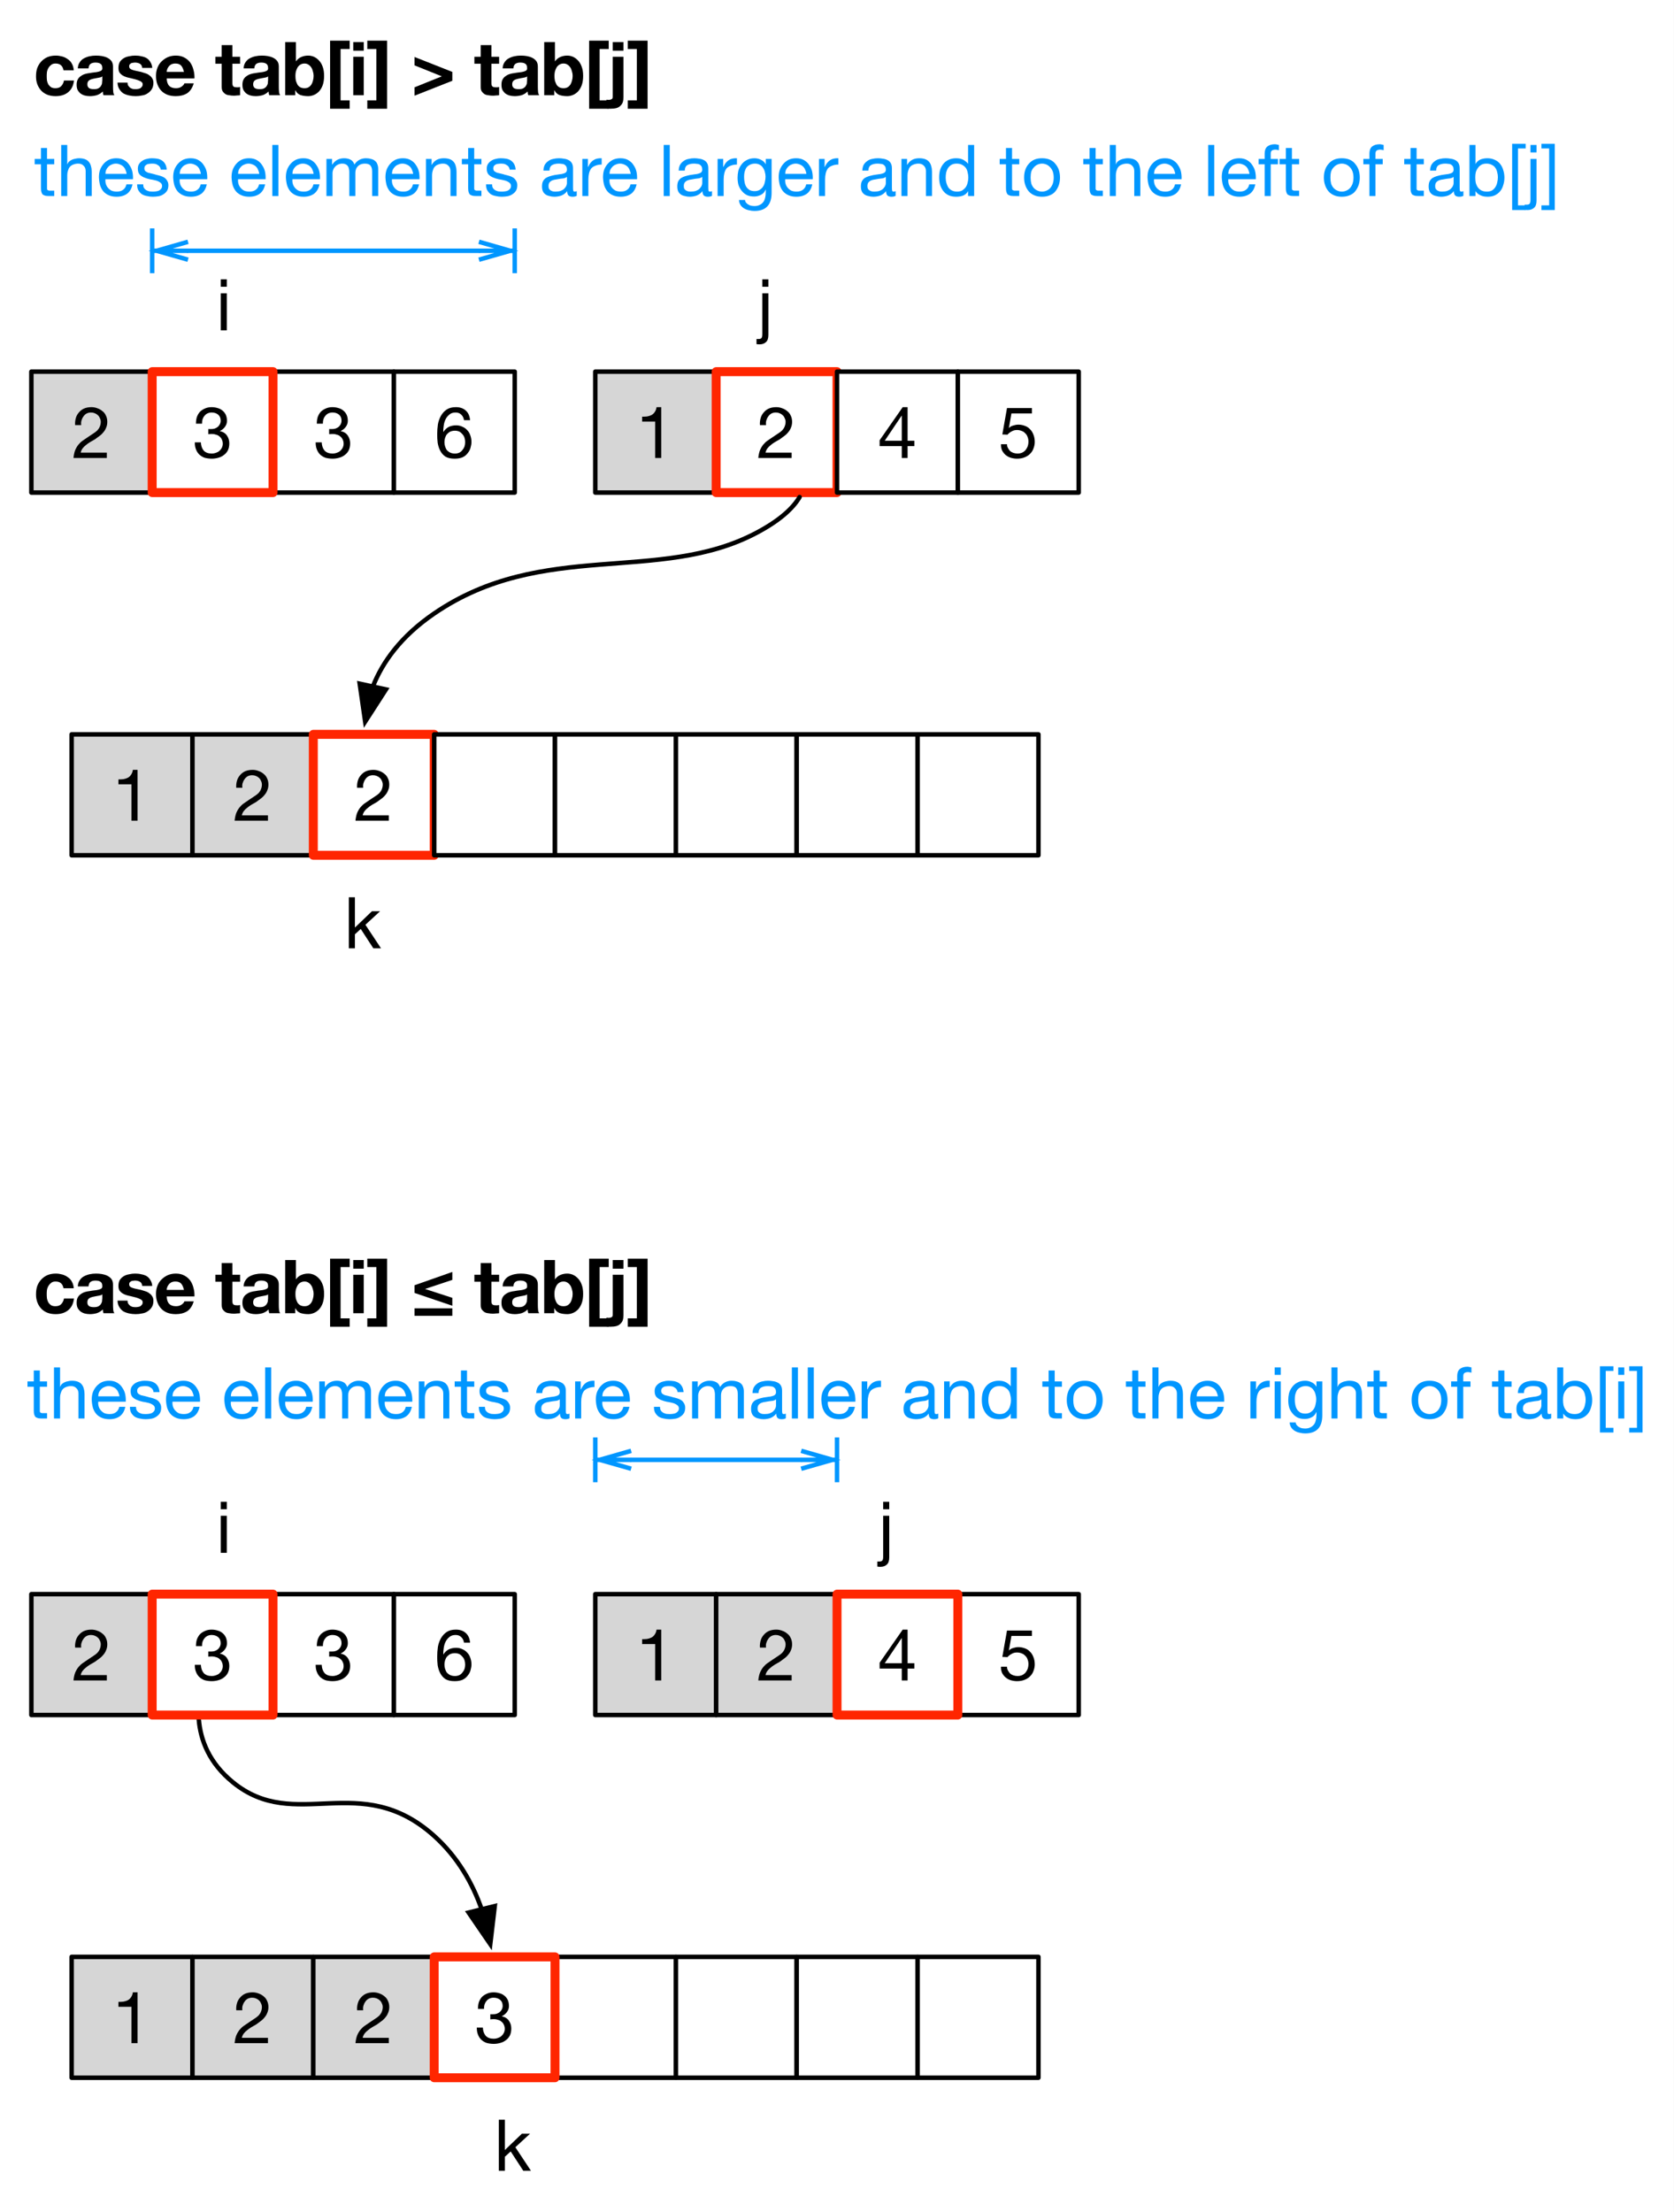 <?xml version="1.0" encoding="UTF-8"?>
<svg xmlns="http://www.w3.org/2000/svg" xmlns:xlink="http://www.w3.org/1999/xlink" width="112.2pt" height="148.2pt" viewBox="0 0 112.2 148.2" version="1.1">
<rect x="0" y="0" width="112.2" height="148.2" fill="#333333" stroke="none"/>
<defs>
<g>
<symbol overflow="visible" id="glyph0-0">
<path style="stroke:none;" d="M 1.969 -3.188 L 0.484 -3.188 L 0.484 -0.219 L 1.969 -0.219 Z M 2.203 -3.422 L 2.203 0 L 0.25 0 L 0.25 -3.422 Z M 2.203 -3.422 "/>
</symbol>
<symbol overflow="visible" id="glyph0-1">
<path style="stroke:none;" d="M 0.219 -2.203 L 0.625 -2.203 C 0.613 -2.297 0.617 -2.395 0.641 -2.5 C 0.672 -2.602 0.711 -2.691 0.766 -2.766 C 0.816 -2.848 0.883 -2.914 0.969 -2.969 C 1.062 -3.02 1.164 -3.047 1.281 -3.047 C 1.375 -3.047 1.457 -3.031 1.531 -3 C 1.613 -2.969 1.68 -2.926 1.734 -2.875 C 1.797 -2.82 1.844 -2.754 1.875 -2.672 C 1.914 -2.598 1.938 -2.516 1.938 -2.422 C 1.938 -2.305 1.914 -2.203 1.875 -2.109 C 1.844 -2.023 1.789 -1.941 1.719 -1.859 C 1.645 -1.785 1.551 -1.711 1.438 -1.641 C 1.332 -1.566 1.207 -1.484 1.062 -1.391 C 0.945 -1.316 0.832 -1.238 0.719 -1.156 C 0.613 -1.082 0.52 -0.992 0.438 -0.891 C 0.352 -0.785 0.281 -0.66 0.219 -0.516 C 0.164 -0.367 0.129 -0.195 0.109 0 L 2.344 0 L 2.344 -0.359 L 0.594 -0.359 C 0.613 -0.461 0.656 -0.555 0.719 -0.641 C 0.781 -0.723 0.852 -0.797 0.938 -0.859 C 1.02 -0.93 1.113 -1 1.219 -1.062 C 1.332 -1.125 1.441 -1.188 1.547 -1.25 C 1.648 -1.32 1.75 -1.395 1.844 -1.469 C 1.945 -1.539 2.035 -1.625 2.109 -1.719 C 2.191 -1.812 2.254 -1.914 2.297 -2.031 C 2.348 -2.145 2.375 -2.273 2.375 -2.422 C 2.375 -2.578 2.344 -2.719 2.281 -2.844 C 2.227 -2.969 2.148 -3.066 2.047 -3.141 C 1.953 -3.223 1.844 -3.285 1.719 -3.328 C 1.594 -3.379 1.457 -3.406 1.312 -3.406 C 1.125 -3.406 0.957 -3.375 0.812 -3.312 C 0.676 -3.25 0.562 -3.16 0.469 -3.047 C 0.375 -2.941 0.305 -2.816 0.266 -2.672 C 0.223 -2.523 0.207 -2.367 0.219 -2.203 Z M 0.219 -2.203 "/>
</symbol>
<symbol overflow="visible" id="glyph0-2">
<path style="stroke:none;" d="M 1.047 -1.938 L 1.047 -1.594 C 1.117 -1.602 1.203 -1.609 1.297 -1.609 C 1.391 -1.609 1.477 -1.594 1.562 -1.562 C 1.656 -1.539 1.734 -1.5 1.797 -1.438 C 1.867 -1.383 1.922 -1.316 1.953 -1.234 C 1.992 -1.16 2.016 -1.066 2.016 -0.953 C 2.016 -0.859 1.992 -0.77 1.953 -0.688 C 1.91 -0.602 1.852 -0.531 1.781 -0.469 C 1.719 -0.414 1.641 -0.375 1.547 -0.344 C 1.461 -0.312 1.375 -0.297 1.281 -0.297 C 1.039 -0.297 0.859 -0.363 0.734 -0.5 C 0.617 -0.645 0.555 -0.828 0.547 -1.047 L 0.141 -1.047 C 0.141 -0.867 0.164 -0.711 0.219 -0.578 C 0.27 -0.441 0.344 -0.328 0.438 -0.234 C 0.539 -0.141 0.66 -0.066 0.797 -0.016 C 0.941 0.023 1.102 0.047 1.281 0.047 C 1.438 0.047 1.582 0.023 1.719 -0.016 C 1.863 -0.055 1.988 -0.117 2.094 -0.203 C 2.207 -0.285 2.297 -0.391 2.359 -0.516 C 2.422 -0.648 2.453 -0.805 2.453 -0.984 C 2.453 -1.18 2.398 -1.352 2.297 -1.5 C 2.191 -1.656 2.035 -1.754 1.828 -1.797 L 1.828 -1.812 C 1.961 -1.875 2.07 -1.961 2.156 -2.078 C 2.25 -2.203 2.297 -2.336 2.297 -2.484 C 2.297 -2.641 2.27 -2.773 2.219 -2.891 C 2.164 -3.004 2.094 -3.098 2 -3.172 C 1.906 -3.254 1.797 -3.312 1.672 -3.344 C 1.547 -3.383 1.41 -3.406 1.266 -3.406 C 1.098 -3.406 0.945 -3.375 0.812 -3.312 C 0.688 -3.258 0.578 -3.188 0.484 -3.094 C 0.398 -3 0.332 -2.883 0.281 -2.75 C 0.238 -2.613 0.219 -2.461 0.219 -2.297 L 0.625 -2.297 C 0.625 -2.398 0.633 -2.492 0.656 -2.578 C 0.688 -2.672 0.727 -2.75 0.781 -2.812 C 0.832 -2.883 0.898 -2.941 0.984 -2.984 C 1.066 -3.023 1.16 -3.047 1.266 -3.047 C 1.441 -3.047 1.586 -3 1.703 -2.906 C 1.816 -2.812 1.875 -2.676 1.875 -2.5 C 1.875 -2.406 1.852 -2.32 1.812 -2.25 C 1.781 -2.188 1.734 -2.129 1.672 -2.078 C 1.617 -2.035 1.551 -2 1.469 -1.969 C 1.395 -1.945 1.312 -1.938 1.219 -1.938 L 1.141 -1.938 C 1.117 -1.938 1.102 -1.938 1.094 -1.938 C 1.07 -1.938 1.055 -1.938 1.047 -1.938 Z M 1.047 -1.938 "/>
</symbol>
<symbol overflow="visible" id="glyph0-3">
<path style="stroke:none;" d="M 1.984 -2.531 L 2.391 -2.531 C 2.367 -2.812 2.273 -3.023 2.109 -3.172 C 1.941 -3.328 1.719 -3.406 1.438 -3.406 C 1.188 -3.406 0.984 -3.352 0.828 -3.25 C 0.672 -3.145 0.539 -3.004 0.438 -2.828 C 0.344 -2.66 0.273 -2.469 0.234 -2.25 C 0.203 -2.031 0.188 -1.805 0.188 -1.578 C 0.188 -1.398 0.195 -1.211 0.219 -1.016 C 0.25 -0.828 0.305 -0.648 0.391 -0.484 C 0.473 -0.328 0.586 -0.195 0.734 -0.094 C 0.891 0 1.098 0.047 1.359 0.047 C 1.566 0.047 1.742 0.016 1.891 -0.047 C 2.035 -0.117 2.148 -0.211 2.234 -0.328 C 2.328 -0.441 2.391 -0.562 2.422 -0.688 C 2.461 -0.82 2.484 -0.953 2.484 -1.078 C 2.484 -1.234 2.457 -1.379 2.406 -1.516 C 2.363 -1.648 2.297 -1.766 2.203 -1.859 C 2.117 -1.961 2.008 -2.039 1.875 -2.094 C 1.75 -2.156 1.609 -2.188 1.453 -2.188 C 1.266 -2.188 1.098 -2.148 0.953 -2.078 C 0.816 -2.004 0.695 -1.891 0.594 -1.734 L 0.594 -1.75 C 0.594 -1.883 0.602 -2.023 0.625 -2.172 C 0.645 -2.328 0.688 -2.469 0.75 -2.594 C 0.812 -2.719 0.895 -2.82 1 -2.906 C 1.102 -3 1.242 -3.047 1.422 -3.047 C 1.578 -3.047 1.703 -3 1.797 -2.906 C 1.898 -2.812 1.961 -2.688 1.984 -2.531 Z M 1.375 -1.828 C 1.488 -1.828 1.586 -1.805 1.672 -1.766 C 1.754 -1.723 1.82 -1.664 1.875 -1.594 C 1.938 -1.531 1.984 -1.453 2.016 -1.359 C 2.047 -1.266 2.062 -1.164 2.062 -1.062 C 2.062 -0.957 2.047 -0.859 2.016 -0.766 C 1.984 -0.68 1.938 -0.602 1.875 -0.531 C 1.82 -0.457 1.754 -0.398 1.672 -0.359 C 1.586 -0.316 1.488 -0.297 1.375 -0.297 C 1.258 -0.297 1.156 -0.316 1.062 -0.359 C 0.977 -0.398 0.906 -0.453 0.844 -0.516 C 0.789 -0.586 0.75 -0.672 0.719 -0.766 C 0.688 -0.859 0.672 -0.957 0.672 -1.062 C 0.672 -1.164 0.688 -1.266 0.719 -1.359 C 0.75 -1.453 0.789 -1.531 0.844 -1.594 C 0.906 -1.664 0.977 -1.723 1.062 -1.766 C 1.156 -1.805 1.258 -1.828 1.375 -1.828 Z M 1.375 -1.828 "/>
</symbol>
<symbol overflow="visible" id="glyph0-4">
<path style="stroke:none;" d="M 1.703 0 L 1.703 -3.406 L 1.391 -3.406 C 1.367 -3.27 1.328 -3.16 1.266 -3.078 C 1.211 -2.992 1.141 -2.926 1.047 -2.875 C 0.961 -2.832 0.863 -2.801 0.75 -2.781 C 0.645 -2.77 0.535 -2.766 0.422 -2.766 L 0.422 -2.438 L 1.297 -2.438 L 1.297 0 Z M 1.703 0 "/>
</symbol>
<symbol overflow="visible" id="glyph0-5">
<path style="stroke:none;" d="M 1.625 -1.156 L 0.484 -1.156 L 1.609 -2.828 L 1.625 -2.828 Z M 2.016 -1.156 L 2.016 -3.406 L 1.688 -3.406 L 0.141 -1.188 L 0.141 -0.797 L 1.625 -0.797 L 1.625 0 L 2.016 0 L 2.016 -0.797 L 2.469 -0.797 L 2.469 -1.156 Z M 2.016 -1.156 "/>
</symbol>
<symbol overflow="visible" id="glyph0-6">
<path style="stroke:none;" d="M 2.25 -2.984 L 2.25 -3.344 L 0.578 -3.344 L 0.266 -1.578 L 0.609 -1.562 C 0.691 -1.656 0.785 -1.727 0.891 -1.781 C 0.992 -1.844 1.113 -1.875 1.25 -1.875 C 1.363 -1.875 1.469 -1.852 1.562 -1.812 C 1.656 -1.781 1.734 -1.727 1.797 -1.656 C 1.867 -1.594 1.922 -1.516 1.953 -1.422 C 1.992 -1.328 2.016 -1.223 2.016 -1.109 C 2.016 -0.973 1.992 -0.852 1.953 -0.75 C 1.91 -0.656 1.859 -0.57 1.797 -0.5 C 1.734 -0.438 1.656 -0.383 1.562 -0.344 C 1.477 -0.312 1.391 -0.297 1.297 -0.297 C 1.191 -0.297 1.094 -0.312 1 -0.344 C 0.914 -0.375 0.844 -0.414 0.781 -0.469 C 0.727 -0.531 0.68 -0.598 0.641 -0.672 C 0.598 -0.742 0.578 -0.828 0.578 -0.922 L 0.172 -0.922 C 0.172 -0.766 0.195 -0.625 0.25 -0.5 C 0.312 -0.383 0.391 -0.285 0.484 -0.203 C 0.586 -0.117 0.703 -0.055 0.828 -0.016 C 0.961 0.023 1.102 0.047 1.25 0.047 C 1.445 0.047 1.617 0.016 1.766 -0.047 C 1.922 -0.109 2.047 -0.191 2.141 -0.297 C 2.242 -0.398 2.316 -0.52 2.359 -0.656 C 2.41 -0.789 2.438 -0.93 2.438 -1.078 C 2.438 -1.266 2.406 -1.43 2.344 -1.578 C 2.289 -1.723 2.211 -1.844 2.109 -1.938 C 2.016 -2.039 1.898 -2.113 1.766 -2.156 C 1.629 -2.207 1.488 -2.234 1.344 -2.234 C 1.227 -2.234 1.109 -2.211 0.984 -2.172 C 0.867 -2.141 0.773 -2.082 0.703 -2 L 0.875 -2.984 Z M 2.25 -2.984 "/>
</symbol>
<symbol overflow="visible" id="glyph0-7">
<path style="stroke:none;" d="M 0.734 -2.922 L 0.734 -3.422 L 0.328 -3.422 L 0.328 -2.922 Z M 0.328 -2.484 L 0.328 0 L 0.734 0 L 0.734 -2.484 Z M 0.328 -2.484 "/>
</symbol>
<symbol overflow="visible" id="glyph0-8">
<path style="stroke:none;" d="M 0.734 -2.922 L 0.734 -3.422 L 0.328 -3.422 L 0.328 -2.922 Z M 0.734 0.312 L 0.734 -2.484 L 0.328 -2.484 L 0.328 0.25 C 0.328 0.375 0.312 0.457 0.281 0.5 C 0.25 0.551 0.188 0.578 0.094 0.578 L 0.016 0.578 C 0.004 0.578 -0.004 0.578 -0.016 0.578 C -0.023 0.578 -0.039 0.578 -0.062 0.578 L -0.062 0.922 C 0 0.93 0.066 0.938 0.141 0.938 C 0.328 0.938 0.473 0.883 0.578 0.781 C 0.68 0.688 0.734 0.531 0.734 0.312 Z M 0.734 0.312 "/>
</symbol>
<symbol overflow="visible" id="glyph0-9">
<path style="stroke:none;" d="M 0.328 -3.422 L 0.328 0 L 0.734 0 L 0.734 -0.938 L 1.125 -1.297 L 1.969 0 L 2.484 0 L 1.438 -1.578 L 2.422 -2.484 L 1.875 -2.484 L 0.734 -1.391 L 0.734 -3.422 Z M 0.328 -3.422 "/>
</symbol>
<symbol overflow="visible" id="glyph0-10">
<path style="stroke:none;" d="M 0.875 -2.484 L 0.875 -3.219 L 0.469 -3.219 L 0.469 -2.484 L 0.047 -2.484 L 0.047 -2.125 L 0.469 -2.125 L 0.469 -0.547 C 0.469 -0.43 0.477 -0.336 0.5 -0.266 C 0.52 -0.191 0.551 -0.133 0.594 -0.094 C 0.645 -0.062 0.707 -0.035 0.781 -0.016 C 0.852 -0.004 0.945 0 1.062 0 L 1.359 0 L 1.359 -0.359 L 1.188 -0.359 C 1.113 -0.359 1.055 -0.359 1.016 -0.359 C 0.984 -0.367 0.953 -0.379 0.922 -0.391 C 0.898 -0.41 0.883 -0.438 0.875 -0.469 C 0.875 -0.5 0.875 -0.535 0.875 -0.578 L 0.875 -2.125 L 1.359 -2.125 L 1.359 -2.484 Z M 0.875 -2.484 "/>
</symbol>
<symbol overflow="visible" id="glyph0-11">
<path style="stroke:none;" d="M 0.312 -3.422 L 0.312 0 L 0.719 0 L 0.719 -1.406 C 0.719 -1.508 0.734 -1.609 0.766 -1.703 C 0.797 -1.805 0.836 -1.891 0.891 -1.953 C 0.953 -2.023 1.031 -2.078 1.125 -2.109 C 1.219 -2.148 1.328 -2.172 1.453 -2.172 C 1.609 -2.172 1.727 -2.125 1.812 -2.031 C 1.906 -1.945 1.953 -1.828 1.953 -1.672 L 1.953 0 L 2.359 0 L 2.359 -1.625 C 2.359 -1.758 2.344 -1.879 2.312 -1.984 C 2.289 -2.098 2.242 -2.195 2.172 -2.281 C 2.109 -2.363 2.02 -2.426 1.906 -2.469 C 1.801 -2.508 1.664 -2.531 1.5 -2.531 C 1.426 -2.531 1.348 -2.52 1.266 -2.5 C 1.191 -2.488 1.117 -2.469 1.047 -2.438 C 0.973 -2.406 0.906 -2.363 0.844 -2.312 C 0.789 -2.258 0.75 -2.191 0.719 -2.109 L 0.719 -3.422 Z M 0.312 -3.422 "/>
</symbol>
<symbol overflow="visible" id="glyph0-12">
<path style="stroke:none;" d="M 2.031 -1.484 L 0.609 -1.484 C 0.609 -1.578 0.625 -1.664 0.656 -1.75 C 0.695 -1.832 0.75 -1.906 0.812 -1.969 C 0.875 -2.031 0.945 -2.078 1.031 -2.109 C 1.113 -2.148 1.207 -2.172 1.312 -2.172 C 1.414 -2.172 1.508 -2.148 1.594 -2.109 C 1.676 -2.078 1.75 -2.031 1.812 -1.969 C 1.875 -1.906 1.922 -1.832 1.953 -1.75 C 1.992 -1.664 2.02 -1.578 2.031 -1.484 Z M 2.422 -0.781 L 2.016 -0.781 C 1.984 -0.625 1.91 -0.504 1.797 -0.422 C 1.691 -0.336 1.551 -0.297 1.375 -0.297 C 1.238 -0.297 1.117 -0.316 1.016 -0.359 C 0.922 -0.41 0.844 -0.473 0.781 -0.547 C 0.719 -0.617 0.672 -0.703 0.641 -0.797 C 0.609 -0.898 0.598 -1.008 0.609 -1.125 L 2.453 -1.125 C 2.461 -1.27 2.453 -1.426 2.422 -1.594 C 2.391 -1.758 2.328 -1.91 2.234 -2.047 C 2.148 -2.191 2.035 -2.305 1.891 -2.391 C 1.742 -2.484 1.562 -2.531 1.344 -2.531 C 1.164 -2.531 1.004 -2.5 0.859 -2.438 C 0.723 -2.375 0.602 -2.285 0.5 -2.172 C 0.395 -2.055 0.312 -1.922 0.25 -1.766 C 0.195 -1.609 0.172 -1.438 0.172 -1.25 C 0.18 -1.062 0.207 -0.883 0.25 -0.719 C 0.301 -0.562 0.375 -0.426 0.469 -0.312 C 0.57 -0.195 0.695 -0.109 0.844 -0.047 C 0.988 0.016 1.16 0.047 1.359 0.047 C 1.641 0.047 1.875 -0.02 2.062 -0.156 C 2.25 -0.301 2.367 -0.508 2.422 -0.781 Z M 2.422 -0.781 "/>
</symbol>
<symbol overflow="visible" id="glyph0-13">
<path style="stroke:none;" d="M 0.562 -0.781 L 0.156 -0.781 C 0.156 -0.625 0.18 -0.492 0.234 -0.391 C 0.297 -0.285 0.375 -0.195 0.469 -0.125 C 0.57 -0.062 0.688 -0.02 0.812 0 C 0.938 0.031 1.066 0.047 1.203 0.047 C 1.328 0.047 1.453 0.035 1.578 0.016 C 1.703 -0.004 1.812 -0.047 1.906 -0.109 C 2.008 -0.172 2.094 -0.25 2.156 -0.344 C 2.219 -0.445 2.25 -0.57 2.25 -0.719 C 2.25 -0.844 2.223 -0.941 2.172 -1.016 C 2.129 -1.098 2.07 -1.164 2 -1.219 C 1.926 -1.27 1.836 -1.312 1.734 -1.344 C 1.641 -1.375 1.539 -1.398 1.438 -1.422 C 1.344 -1.453 1.25 -1.477 1.156 -1.5 C 1.062 -1.52 0.973 -1.539 0.891 -1.562 C 0.816 -1.594 0.754 -1.629 0.703 -1.672 C 0.66 -1.723 0.641 -1.785 0.641 -1.859 C 0.641 -1.922 0.656 -1.973 0.688 -2.016 C 0.719 -2.055 0.754 -2.086 0.797 -2.109 C 0.848 -2.141 0.906 -2.156 0.969 -2.156 C 1.031 -2.164 1.094 -2.172 1.156 -2.172 C 1.227 -2.172 1.297 -2.164 1.359 -2.156 C 1.422 -2.145 1.477 -2.117 1.531 -2.078 C 1.594 -2.047 1.641 -2.004 1.672 -1.953 C 1.711 -1.898 1.734 -1.836 1.734 -1.766 L 2.141 -1.766 C 2.129 -1.91 2.098 -2.031 2.047 -2.125 C 1.992 -2.227 1.922 -2.312 1.828 -2.375 C 1.734 -2.438 1.629 -2.477 1.516 -2.5 C 1.398 -2.52 1.27 -2.531 1.125 -2.531 C 1.02 -2.531 0.91 -2.516 0.797 -2.484 C 0.691 -2.461 0.594 -2.422 0.5 -2.359 C 0.414 -2.305 0.344 -2.234 0.281 -2.141 C 0.227 -2.055 0.203 -1.953 0.203 -1.828 C 0.203 -1.672 0.238 -1.547 0.312 -1.453 C 0.395 -1.367 0.492 -1.301 0.609 -1.25 C 0.734 -1.195 0.863 -1.156 1 -1.125 C 1.145 -1.102 1.273 -1.078 1.391 -1.047 C 1.516 -1.016 1.617 -0.969 1.703 -0.906 C 1.785 -0.852 1.828 -0.773 1.828 -0.672 C 1.828 -0.598 1.805 -0.535 1.766 -0.484 C 1.723 -0.43 1.672 -0.391 1.609 -0.359 C 1.555 -0.336 1.492 -0.32 1.422 -0.312 C 1.348 -0.301 1.281 -0.297 1.219 -0.297 C 1.133 -0.297 1.051 -0.301 0.969 -0.312 C 0.895 -0.332 0.828 -0.359 0.766 -0.391 C 0.703 -0.43 0.648 -0.484 0.609 -0.547 C 0.578 -0.609 0.562 -0.688 0.562 -0.781 Z M 0.562 -0.781 "/>
</symbol>
<symbol overflow="visible" id="glyph0-14">
<path style="stroke:none;" d=""/>
</symbol>
<symbol overflow="visible" id="glyph0-15">
<path style="stroke:none;" d="M 0.328 -3.422 L 0.328 0 L 0.734 0 L 0.734 -3.422 Z M 0.328 -3.422 "/>
</symbol>
<symbol overflow="visible" id="glyph0-16">
<path style="stroke:none;" d="M 0.312 -2.484 L 0.312 0 L 0.719 0 L 0.719 -1.547 C 0.719 -1.586 0.727 -1.645 0.75 -1.719 C 0.77 -1.789 0.805 -1.859 0.859 -1.922 C 0.91 -1.992 0.977 -2.051 1.062 -2.094 C 1.156 -2.145 1.258 -2.172 1.375 -2.172 C 1.469 -2.172 1.539 -2.156 1.594 -2.125 C 1.656 -2.102 1.703 -2.066 1.734 -2.016 C 1.773 -1.973 1.801 -1.914 1.812 -1.844 C 1.832 -1.781 1.844 -1.707 1.844 -1.625 L 1.844 0 L 2.25 0 L 2.25 -1.547 C 2.25 -1.734 2.305 -1.883 2.422 -2 C 2.535 -2.113 2.691 -2.172 2.891 -2.172 C 2.992 -2.172 3.078 -2.156 3.141 -2.125 C 3.203 -2.102 3.25 -2.066 3.281 -2.016 C 3.32 -1.961 3.348 -1.898 3.359 -1.828 C 3.367 -1.766 3.375 -1.695 3.375 -1.625 L 3.375 0 L 3.781 0 L 3.781 -1.812 C 3.781 -1.945 3.758 -2.055 3.719 -2.141 C 3.688 -2.234 3.633 -2.305 3.562 -2.359 C 3.488 -2.422 3.398 -2.461 3.297 -2.484 C 3.191 -2.516 3.078 -2.531 2.953 -2.531 C 2.797 -2.531 2.648 -2.492 2.516 -2.422 C 2.379 -2.348 2.27 -2.242 2.188 -2.109 C 2.133 -2.266 2.047 -2.375 1.922 -2.438 C 1.797 -2.5 1.656 -2.531 1.5 -2.531 C 1.156 -2.531 0.891 -2.391 0.703 -2.109 L 0.688 -2.109 L 0.688 -2.484 Z M 0.312 -2.484 "/>
</symbol>
<symbol overflow="visible" id="glyph0-17">
<path style="stroke:none;" d="M 0.312 -2.484 L 0.312 0 L 0.719 0 L 0.719 -1.406 C 0.719 -1.508 0.734 -1.609 0.766 -1.703 C 0.797 -1.805 0.836 -1.891 0.891 -1.953 C 0.953 -2.023 1.031 -2.078 1.125 -2.109 C 1.219 -2.148 1.328 -2.172 1.453 -2.172 C 1.609 -2.172 1.727 -2.125 1.812 -2.031 C 1.906 -1.945 1.953 -1.828 1.953 -1.672 L 1.953 0 L 2.359 0 L 2.359 -1.625 C 2.359 -1.758 2.344 -1.879 2.312 -1.984 C 2.289 -2.098 2.242 -2.195 2.172 -2.281 C 2.109 -2.363 2.02 -2.426 1.906 -2.469 C 1.801 -2.508 1.664 -2.531 1.5 -2.531 C 1.133 -2.531 0.867 -2.383 0.703 -2.094 L 0.688 -2.094 L 0.688 -2.484 Z M 0.312 -2.484 "/>
</symbol>
<symbol overflow="visible" id="glyph0-18">
<path style="stroke:none;" d="M 2.5 -0.016 C 2.438 0.023 2.344 0.047 2.219 0.047 C 2.102 0.047 2.016 0.02 1.953 -0.031 C 1.891 -0.094 1.859 -0.191 1.859 -0.328 C 1.754 -0.191 1.625 -0.094 1.469 -0.031 C 1.32 0.02 1.164 0.047 1 0.047 C 0.883 0.047 0.773 0.031 0.672 0 C 0.566 -0.02 0.477 -0.055 0.406 -0.109 C 0.332 -0.16 0.273 -0.227 0.234 -0.312 C 0.191 -0.406 0.172 -0.516 0.172 -0.641 C 0.172 -0.773 0.191 -0.891 0.234 -0.984 C 0.285 -1.078 0.348 -1.148 0.422 -1.203 C 0.504 -1.254 0.598 -1.297 0.703 -1.328 C 0.805 -1.359 0.91 -1.383 1.016 -1.406 C 1.129 -1.426 1.234 -1.441 1.328 -1.453 C 1.43 -1.461 1.52 -1.477 1.594 -1.5 C 1.676 -1.52 1.738 -1.551 1.781 -1.594 C 1.82 -1.633 1.844 -1.691 1.844 -1.766 C 1.844 -1.859 1.828 -1.93 1.797 -1.984 C 1.766 -2.035 1.723 -2.078 1.672 -2.109 C 1.617 -2.141 1.555 -2.156 1.484 -2.156 C 1.422 -2.164 1.359 -2.172 1.297 -2.172 C 1.117 -2.172 0.973 -2.141 0.859 -2.078 C 0.742 -2.016 0.68 -1.891 0.672 -1.703 L 0.266 -1.703 C 0.273 -1.859 0.305 -1.988 0.359 -2.094 C 0.422 -2.195 0.5 -2.281 0.594 -2.344 C 0.688 -2.414 0.797 -2.461 0.922 -2.484 C 1.047 -2.516 1.176 -2.531 1.312 -2.531 C 1.426 -2.531 1.535 -2.52 1.641 -2.5 C 1.754 -2.488 1.859 -2.457 1.953 -2.406 C 2.047 -2.363 2.117 -2.297 2.172 -2.203 C 2.223 -2.117 2.25 -2.004 2.25 -1.859 L 2.25 -0.578 C 2.25 -0.484 2.254 -0.41 2.266 -0.359 C 2.273 -0.316 2.312 -0.297 2.375 -0.297 C 2.414 -0.297 2.457 -0.305 2.5 -0.328 Z M 1.844 -1.281 C 1.789 -1.238 1.723 -1.207 1.641 -1.188 C 1.555 -1.176 1.469 -1.164 1.375 -1.156 C 1.289 -1.145 1.203 -1.129 1.109 -1.109 C 1.016 -1.098 0.93 -1.078 0.859 -1.047 C 0.785 -1.016 0.723 -0.969 0.672 -0.906 C 0.629 -0.844 0.609 -0.766 0.609 -0.672 C 0.609 -0.598 0.617 -0.535 0.641 -0.484 C 0.672 -0.441 0.707 -0.406 0.75 -0.375 C 0.789 -0.352 0.836 -0.332 0.891 -0.312 C 0.953 -0.301 1.016 -0.297 1.078 -0.297 C 1.211 -0.297 1.328 -0.312 1.422 -0.344 C 1.523 -0.383 1.602 -0.43 1.656 -0.484 C 1.719 -0.547 1.766 -0.609 1.797 -0.672 C 1.828 -0.742 1.844 -0.805 1.844 -0.859 Z M 1.844 -1.281 "/>
</symbol>
<symbol overflow="visible" id="glyph0-19">
<path style="stroke:none;" d="M 0.297 -2.484 L 0.297 0 L 0.703 0 L 0.703 -1.109 C 0.703 -1.266 0.719 -1.406 0.75 -1.531 C 0.781 -1.656 0.828 -1.758 0.891 -1.844 C 0.961 -1.926 1.055 -1.988 1.172 -2.031 C 1.297 -2.082 1.438 -2.109 1.594 -2.109 L 1.594 -2.531 C 1.375 -2.539 1.191 -2.5 1.047 -2.406 C 0.898 -2.312 0.781 -2.16 0.688 -1.953 L 0.672 -1.953 L 0.672 -2.484 Z M 0.297 -2.484 "/>
</symbol>
<symbol overflow="visible" id="glyph0-20">
<path style="stroke:none;" d="M 2.453 -0.219 L 2.453 -2.484 L 2.062 -2.484 L 2.062 -2.125 C 1.988 -2.258 1.883 -2.359 1.75 -2.422 C 1.613 -2.492 1.469 -2.531 1.312 -2.531 C 1.102 -2.531 0.926 -2.488 0.781 -2.406 C 0.633 -2.332 0.516 -2.227 0.422 -2.094 C 0.328 -1.969 0.258 -1.828 0.219 -1.672 C 0.188 -1.523 0.172 -1.379 0.172 -1.234 C 0.172 -1.055 0.191 -0.891 0.234 -0.734 C 0.285 -0.586 0.359 -0.457 0.453 -0.344 C 0.547 -0.227 0.66 -0.133 0.797 -0.062 C 0.93 0 1.094 0.031 1.281 0.031 C 1.438 0.031 1.586 -0.004 1.734 -0.078 C 1.879 -0.148 1.984 -0.266 2.047 -0.422 L 2.062 -0.422 L 2.062 -0.266 C 2.062 -0.117 2.047 0.008 2.016 0.125 C 1.992 0.238 1.953 0.332 1.891 0.406 C 1.828 0.488 1.75 0.551 1.656 0.594 C 1.562 0.645 1.445 0.672 1.312 0.672 C 1.25 0.672 1.18 0.664 1.109 0.656 C 1.035 0.645 0.969 0.617 0.906 0.578 C 0.844 0.547 0.789 0.504 0.75 0.453 C 0.707 0.41 0.68 0.348 0.672 0.266 L 0.266 0.266 C 0.273 0.398 0.312 0.516 0.375 0.609 C 0.438 0.703 0.516 0.773 0.609 0.828 C 0.711 0.891 0.82 0.93 0.938 0.953 C 1.062 0.984 1.18 1 1.297 1 C 1.691 1 1.984 0.895 2.172 0.688 C 2.359 0.488 2.453 0.188 2.453 -0.219 Z M 1.312 -0.328 C 1.176 -0.328 1.062 -0.352 0.969 -0.406 C 0.875 -0.469 0.801 -0.539 0.75 -0.625 C 0.695 -0.719 0.66 -0.82 0.641 -0.938 C 0.617 -1.051 0.609 -1.164 0.609 -1.281 C 0.609 -1.395 0.617 -1.504 0.641 -1.609 C 0.672 -1.723 0.711 -1.82 0.766 -1.906 C 0.828 -1.988 0.906 -2.051 1 -2.094 C 1.094 -2.145 1.207 -2.172 1.344 -2.172 C 1.469 -2.172 1.57 -2.145 1.656 -2.094 C 1.75 -2.051 1.82 -1.984 1.875 -1.891 C 1.938 -1.805 1.977 -1.711 2 -1.609 C 2.031 -1.504 2.047 -1.398 2.047 -1.297 C 2.047 -1.18 2.031 -1.062 2 -0.938 C 1.977 -0.82 1.938 -0.719 1.875 -0.625 C 1.82 -0.539 1.742 -0.469 1.641 -0.406 C 1.547 -0.352 1.438 -0.328 1.312 -0.328 Z M 1.312 -0.328 "/>
</symbol>
<symbol overflow="visible" id="glyph0-21">
<path style="stroke:none;" d="M 0.609 -1.219 C 0.609 -1.344 0.617 -1.461 0.641 -1.578 C 0.672 -1.691 0.711 -1.789 0.766 -1.875 C 0.828 -1.969 0.906 -2.039 1 -2.094 C 1.094 -2.145 1.207 -2.172 1.344 -2.172 C 1.488 -2.172 1.609 -2.145 1.703 -2.094 C 1.805 -2.039 1.891 -1.973 1.953 -1.891 C 2.016 -1.805 2.055 -1.707 2.078 -1.594 C 2.109 -1.477 2.125 -1.359 2.125 -1.234 C 2.125 -1.117 2.109 -1.004 2.078 -0.891 C 2.055 -0.785 2.016 -0.688 1.953 -0.594 C 1.891 -0.508 1.812 -0.438 1.719 -0.375 C 1.625 -0.32 1.508 -0.297 1.375 -0.297 C 1.238 -0.297 1.117 -0.32 1.016 -0.375 C 0.922 -0.426 0.844 -0.492 0.781 -0.578 C 0.727 -0.672 0.688 -0.77 0.656 -0.875 C 0.625 -0.988 0.609 -1.102 0.609 -1.219 Z M 2.516 0 L 2.516 -3.422 L 2.109 -3.422 L 2.109 -2.156 C 2.055 -2.227 2 -2.285 1.938 -2.328 C 1.875 -2.379 1.805 -2.422 1.734 -2.453 C 1.66 -2.484 1.586 -2.504 1.516 -2.516 C 1.441 -2.523 1.375 -2.531 1.312 -2.531 C 1.113 -2.531 0.941 -2.492 0.797 -2.422 C 0.66 -2.359 0.547 -2.27 0.453 -2.156 C 0.359 -2.039 0.285 -1.906 0.234 -1.75 C 0.191 -1.594 0.172 -1.426 0.172 -1.25 C 0.172 -1.07 0.191 -0.906 0.234 -0.75 C 0.285 -0.594 0.359 -0.453 0.453 -0.328 C 0.547 -0.211 0.664 -0.117 0.812 -0.047 C 0.957 0.016 1.125 0.047 1.312 0.047 C 1.488 0.047 1.645 0.02 1.781 -0.031 C 1.926 -0.094 2.035 -0.191 2.109 -0.328 L 2.109 0 Z M 2.516 0 "/>
</symbol>
<symbol overflow="visible" id="glyph0-22">
<path style="stroke:none;" d="M 0.609 -1.234 C 0.609 -1.391 0.625 -1.523 0.656 -1.641 C 0.695 -1.754 0.754 -1.848 0.828 -1.922 C 0.898 -2.004 0.984 -2.066 1.078 -2.109 C 1.172 -2.148 1.27 -2.172 1.375 -2.172 C 1.477 -2.172 1.578 -2.148 1.672 -2.109 C 1.766 -2.066 1.848 -2.004 1.922 -1.922 C 1.992 -1.848 2.051 -1.754 2.094 -1.641 C 2.133 -1.523 2.156 -1.391 2.156 -1.234 C 2.156 -1.086 2.133 -0.953 2.094 -0.828 C 2.051 -0.711 1.992 -0.613 1.922 -0.531 C 1.848 -0.457 1.766 -0.398 1.672 -0.359 C 1.578 -0.316 1.477 -0.297 1.375 -0.297 C 1.27 -0.297 1.172 -0.316 1.078 -0.359 C 0.984 -0.398 0.898 -0.457 0.828 -0.531 C 0.754 -0.613 0.695 -0.711 0.656 -0.828 C 0.625 -0.953 0.609 -1.086 0.609 -1.234 Z M 0.172 -1.234 C 0.172 -1.055 0.195 -0.891 0.25 -0.734 C 0.301 -0.578 0.379 -0.438 0.484 -0.312 C 0.586 -0.195 0.711 -0.109 0.859 -0.047 C 1.004 0.016 1.176 0.047 1.375 0.047 C 1.57 0.047 1.742 0.016 1.891 -0.047 C 2.047 -0.109 2.172 -0.195 2.266 -0.312 C 2.367 -0.438 2.445 -0.578 2.5 -0.734 C 2.551 -0.891 2.578 -1.055 2.578 -1.234 C 2.578 -1.422 2.551 -1.594 2.5 -1.75 C 2.445 -1.906 2.367 -2.039 2.266 -2.156 C 2.172 -2.281 2.047 -2.375 1.891 -2.438 C 1.742 -2.5 1.57 -2.531 1.375 -2.531 C 1.176 -2.531 1.004 -2.5 0.859 -2.438 C 0.711 -2.375 0.586 -2.281 0.484 -2.156 C 0.379 -2.039 0.301 -1.906 0.25 -1.75 C 0.195 -1.594 0.172 -1.422 0.172 -1.234 Z M 0.172 -1.234 "/>
</symbol>
<symbol overflow="visible" id="glyph0-23">
<path style="stroke:none;" d="M 0.469 -2.125 L 0.469 0 L 0.875 0 L 0.875 -2.125 L 1.359 -2.125 L 1.359 -2.484 L 0.875 -2.484 L 0.875 -2.828 C 0.875 -2.93 0.898 -3.004 0.953 -3.047 C 1.016 -3.086 1.094 -3.109 1.188 -3.109 C 1.227 -3.109 1.27 -3.102 1.312 -3.094 C 1.352 -3.094 1.391 -3.082 1.422 -3.062 L 1.422 -3.422 C 1.379 -3.43 1.332 -3.441 1.281 -3.453 C 1.238 -3.461 1.195 -3.469 1.156 -3.469 C 0.938 -3.469 0.766 -3.414 0.641 -3.312 C 0.523 -3.207 0.469 -3.051 0.469 -2.844 L 0.469 -2.484 L 0.062 -2.484 L 0.062 -2.125 Z M 0.469 -2.125 "/>
</symbol>
<symbol overflow="visible" id="glyph0-24">
<path style="stroke:none;" d="M 0.328 -3.422 L 0.328 0 L 0.734 0 L 0.734 -0.328 C 0.785 -0.254 0.844 -0.191 0.906 -0.141 C 0.969 -0.098 1.035 -0.062 1.109 -0.031 C 1.18 0 1.254 0.02 1.328 0.031 C 1.41 0.039 1.484 0.047 1.547 0.047 C 1.734 0.047 1.895 0.016 2.031 -0.047 C 2.176 -0.117 2.297 -0.211 2.391 -0.328 C 2.484 -0.441 2.551 -0.578 2.594 -0.734 C 2.645 -0.891 2.672 -1.055 2.672 -1.234 C 2.672 -1.41 2.645 -1.578 2.594 -1.734 C 2.551 -1.891 2.484 -2.023 2.391 -2.141 C 2.297 -2.266 2.176 -2.359 2.031 -2.422 C 1.883 -2.492 1.719 -2.531 1.531 -2.531 C 1.352 -2.531 1.191 -2.5 1.047 -2.438 C 0.91 -2.375 0.805 -2.273 0.734 -2.141 L 0.734 -3.422 Z M 2.234 -1.266 C 2.234 -1.141 2.219 -1.02 2.188 -0.906 C 2.164 -0.789 2.125 -0.688 2.062 -0.594 C 2.008 -0.508 1.938 -0.438 1.844 -0.375 C 1.75 -0.32 1.633 -0.297 1.5 -0.297 C 1.352 -0.297 1.227 -0.32 1.125 -0.375 C 1.031 -0.426 0.953 -0.492 0.891 -0.578 C 0.828 -0.672 0.781 -0.773 0.75 -0.891 C 0.727 -1.004 0.719 -1.125 0.719 -1.25 C 0.719 -1.363 0.727 -1.473 0.75 -1.578 C 0.781 -1.691 0.828 -1.789 0.891 -1.875 C 0.953 -1.969 1.031 -2.039 1.125 -2.094 C 1.219 -2.145 1.332 -2.172 1.469 -2.172 C 1.602 -2.172 1.719 -2.145 1.812 -2.094 C 1.914 -2.051 2 -1.984 2.062 -1.891 C 2.125 -1.805 2.164 -1.707 2.188 -1.594 C 2.219 -1.488 2.234 -1.379 2.234 -1.266 Z M 2.234 -1.266 "/>
</symbol>
<symbol overflow="visible" id="glyph0-25">
<path style="stroke:none;" d="M 1.25 -3.188 L 1.25 -3.5 L 0.344 -3.5 L 0.344 0.938 L 1.25 0.938 L 1.25 0.625 L 0.734 0.625 L 0.734 -3.188 Z M 1.25 -3.188 "/>
</symbol>
<symbol overflow="visible" id="glyph0-26">
<path style="stroke:none;" d="M 0 0.625 L 0 0.938 L 0.891 0.938 L 0.891 -3.5 L 0 -3.5 L 0 -3.188 L 0.516 -3.188 L 0.516 0.625 Z M 0 0.625 "/>
</symbol>
<symbol overflow="visible" id="glyph1-0">
<path style="stroke:none;" d="M 1.953 -3.031 L 0.562 -3.031 L 0.562 -0.469 L 1.953 -0.469 Z M 2.406 -3.484 L 2.406 -0.016 L 0.078 -0.016 L 0.078 -3.484 Z M 2.406 -3.484 "/>
</symbol>
<symbol overflow="visible" id="glyph1-1">
<path style="stroke:none;" d="M 2.031 -1.672 L 2.719 -1.672 C 2.707 -1.836 2.664 -1.984 2.594 -2.109 C 2.531 -2.234 2.441 -2.332 2.328 -2.406 C 2.223 -2.488 2.098 -2.551 1.953 -2.594 C 1.805 -2.633 1.66 -2.656 1.516 -2.656 C 1.297 -2.656 1.102 -2.617 0.938 -2.547 C 0.781 -2.473 0.645 -2.375 0.531 -2.25 C 0.414 -2.125 0.328 -1.977 0.266 -1.812 C 0.211 -1.645 0.188 -1.457 0.188 -1.25 C 0.188 -1.062 0.219 -0.883 0.281 -0.719 C 0.344 -0.562 0.43 -0.422 0.547 -0.297 C 0.66 -0.18 0.797 -0.094 0.953 -0.031 C 1.117 0.031 1.301 0.062 1.5 0.062 C 1.844 0.062 2.125 -0.023 2.344 -0.203 C 2.562 -0.379 2.691 -0.641 2.734 -0.984 L 2.062 -0.984 C 2.031 -0.828 1.969 -0.703 1.875 -0.609 C 1.789 -0.516 1.66 -0.469 1.484 -0.469 C 1.379 -0.469 1.285 -0.488 1.203 -0.531 C 1.129 -0.582 1.066 -0.645 1.016 -0.719 C 0.973 -0.801 0.941 -0.891 0.922 -0.984 C 0.91 -1.086 0.906 -1.188 0.906 -1.281 C 0.906 -1.375 0.91 -1.469 0.922 -1.562 C 0.941 -1.664 0.977 -1.758 1.031 -1.844 C 1.082 -1.926 1.145 -1.992 1.219 -2.047 C 1.289 -2.098 1.383 -2.125 1.5 -2.125 C 1.801 -2.125 1.977 -1.973 2.031 -1.672 Z M 2.031 -1.672 "/>
</symbol>
<symbol overflow="visible" id="glyph1-2">
<path style="stroke:none;" d="M 0.234 -1.797 C 0.242 -1.961 0.285 -2.098 0.359 -2.203 C 0.43 -2.316 0.523 -2.406 0.641 -2.469 C 0.754 -2.531 0.879 -2.578 1.016 -2.609 C 1.16 -2.641 1.305 -2.656 1.453 -2.656 C 1.586 -2.656 1.719 -2.645 1.844 -2.625 C 1.977 -2.602 2.098 -2.566 2.203 -2.516 C 2.316 -2.461 2.41 -2.391 2.484 -2.297 C 2.555 -2.203 2.594 -2.078 2.594 -1.922 L 2.594 -0.578 C 2.594 -0.461 2.598 -0.348 2.609 -0.234 C 2.617 -0.129 2.645 -0.051 2.688 0 L 1.953 0 C 1.941 -0.039 1.93 -0.082 1.922 -0.125 C 1.922 -0.164 1.914 -0.207 1.906 -0.25 C 1.789 -0.133 1.656 -0.051 1.5 0 C 1.352 0.039 1.203 0.062 1.047 0.062 C 0.922 0.062 0.801 0.047 0.688 0.016 C 0.582 -0.016 0.488 -0.062 0.406 -0.125 C 0.332 -0.188 0.27 -0.266 0.219 -0.359 C 0.176 -0.453 0.156 -0.566 0.156 -0.703 C 0.156 -0.848 0.18 -0.969 0.234 -1.062 C 0.285 -1.156 0.352 -1.227 0.438 -1.281 C 0.52 -1.344 0.613 -1.391 0.719 -1.422 C 0.82 -1.453 0.926 -1.473 1.031 -1.484 C 1.133 -1.504 1.238 -1.52 1.344 -1.531 C 1.445 -1.539 1.539 -1.555 1.625 -1.578 C 1.707 -1.598 1.77 -1.625 1.812 -1.656 C 1.863 -1.695 1.883 -1.754 1.875 -1.828 C 1.875 -1.898 1.863 -1.957 1.844 -2 C 1.82 -2.051 1.789 -2.086 1.75 -2.109 C 1.707 -2.141 1.656 -2.16 1.594 -2.172 C 1.539 -2.18 1.484 -2.188 1.422 -2.188 C 1.273 -2.188 1.16 -2.156 1.078 -2.094 C 1.004 -2.031 0.961 -1.93 0.953 -1.797 Z M 1.875 -1.266 C 1.844 -1.234 1.805 -1.211 1.766 -1.203 C 1.723 -1.191 1.676 -1.18 1.625 -1.172 C 1.57 -1.16 1.516 -1.148 1.453 -1.141 C 1.398 -1.129 1.348 -1.117 1.297 -1.109 C 1.234 -1.098 1.176 -1.082 1.125 -1.062 C 1.082 -1.051 1.039 -1.031 1 -1 C 0.957 -0.977 0.926 -0.941 0.906 -0.891 C 0.883 -0.848 0.875 -0.797 0.875 -0.734 C 0.875 -0.672 0.883 -0.617 0.906 -0.578 C 0.926 -0.535 0.957 -0.5 1 -0.469 C 1.039 -0.445 1.086 -0.43 1.141 -0.422 C 1.191 -0.41 1.25 -0.406 1.312 -0.406 C 1.445 -0.406 1.551 -0.426 1.625 -0.469 C 1.707 -0.52 1.766 -0.578 1.797 -0.641 C 1.836 -0.703 1.859 -0.766 1.859 -0.828 C 1.867 -0.898 1.875 -0.957 1.875 -1 Z M 1.875 -1.266 "/>
</symbol>
<symbol overflow="visible" id="glyph1-3">
<path style="stroke:none;" d="M 0.812 -0.844 L 0.141 -0.844 C 0.148 -0.664 0.191 -0.52 0.266 -0.406 C 0.336 -0.289 0.426 -0.195 0.531 -0.125 C 0.645 -0.062 0.773 -0.016 0.922 0.016 C 1.066 0.047 1.211 0.062 1.359 0.062 C 1.504 0.062 1.645 0.047 1.781 0.016 C 1.926 -0.004 2.051 -0.051 2.156 -0.125 C 2.27 -0.195 2.363 -0.289 2.438 -0.406 C 2.508 -0.52 2.547 -0.66 2.547 -0.828 C 2.547 -0.953 2.52 -1.051 2.469 -1.125 C 2.426 -1.207 2.363 -1.273 2.281 -1.328 C 2.207 -1.391 2.117 -1.438 2.016 -1.469 C 1.922 -1.5 1.82 -1.531 1.719 -1.562 C 1.613 -1.582 1.516 -1.602 1.422 -1.625 C 1.328 -1.645 1.242 -1.664 1.172 -1.688 C 1.098 -1.707 1.035 -1.738 0.984 -1.781 C 0.941 -1.82 0.922 -1.875 0.922 -1.938 C 0.922 -1.988 0.93 -2.031 0.953 -2.062 C 0.984 -2.094 1.016 -2.117 1.047 -2.141 C 1.086 -2.16 1.129 -2.172 1.172 -2.172 C 1.223 -2.18 1.27 -2.188 1.312 -2.188 C 1.438 -2.188 1.547 -2.16 1.641 -2.109 C 1.734 -2.055 1.785 -1.961 1.797 -1.828 L 2.469 -1.828 C 2.457 -1.984 2.414 -2.113 2.344 -2.219 C 2.281 -2.332 2.195 -2.422 2.094 -2.484 C 1.988 -2.547 1.867 -2.586 1.734 -2.609 C 1.609 -2.641 1.473 -2.656 1.328 -2.656 C 1.191 -2.656 1.055 -2.641 0.922 -2.609 C 0.785 -2.586 0.664 -2.547 0.562 -2.484 C 0.457 -2.422 0.367 -2.336 0.297 -2.234 C 0.234 -2.129 0.203 -1.992 0.203 -1.828 C 0.203 -1.711 0.223 -1.613 0.266 -1.531 C 0.316 -1.457 0.379 -1.395 0.453 -1.344 C 0.535 -1.289 0.625 -1.25 0.719 -1.219 C 0.82 -1.188 0.926 -1.16 1.031 -1.141 C 1.281 -1.086 1.473 -1.031 1.609 -0.969 C 1.754 -0.914 1.828 -0.836 1.828 -0.734 C 1.828 -0.672 1.812 -0.617 1.781 -0.578 C 1.75 -0.535 1.711 -0.5 1.672 -0.469 C 1.629 -0.445 1.578 -0.43 1.516 -0.422 C 1.461 -0.41 1.41 -0.406 1.359 -0.406 C 1.297 -0.406 1.227 -0.41 1.156 -0.422 C 1.094 -0.441 1.035 -0.469 0.984 -0.5 C 0.941 -0.539 0.898 -0.586 0.859 -0.641 C 0.828 -0.691 0.812 -0.758 0.812 -0.844 Z M 0.812 -0.844 "/>
</symbol>
<symbol overflow="visible" id="glyph1-4">
<path style="stroke:none;" d="M 2.016 -1.562 L 0.859 -1.562 C 0.859 -1.613 0.867 -1.672 0.891 -1.734 C 0.91 -1.797 0.941 -1.852 0.984 -1.906 C 1.023 -1.969 1.082 -2.02 1.156 -2.062 C 1.238 -2.102 1.332 -2.125 1.438 -2.125 C 1.613 -2.125 1.742 -2.078 1.828 -1.984 C 1.91 -1.891 1.973 -1.75 2.016 -1.562 Z M 0.859 -1.125 L 2.719 -1.125 C 2.727 -1.32 2.707 -1.508 2.656 -1.688 C 2.613 -1.875 2.539 -2.039 2.438 -2.188 C 2.332 -2.332 2.195 -2.445 2.031 -2.531 C 1.875 -2.613 1.688 -2.656 1.469 -2.656 C 1.27 -2.656 1.086 -2.617 0.922 -2.547 C 0.766 -2.473 0.625 -2.375 0.5 -2.25 C 0.383 -2.133 0.297 -1.992 0.234 -1.828 C 0.172 -1.66 0.141 -1.484 0.141 -1.297 C 0.141 -1.086 0.172 -0.898 0.234 -0.734 C 0.297 -0.566 0.383 -0.422 0.5 -0.297 C 0.613 -0.18 0.75 -0.094 0.906 -0.031 C 1.07 0.031 1.258 0.062 1.469 0.062 C 1.758 0.062 2.008 0 2.219 -0.125 C 2.426 -0.258 2.578 -0.484 2.672 -0.797 L 2.047 -0.797 C 2.023 -0.723 1.961 -0.648 1.859 -0.578 C 1.754 -0.504 1.629 -0.469 1.484 -0.469 C 1.285 -0.469 1.133 -0.52 1.031 -0.625 C 0.926 -0.727 0.867 -0.895 0.859 -1.125 Z M 0.859 -1.125 "/>
</symbol>
<symbol overflow="visible" id="glyph1-5">
<path style="stroke:none;" d=""/>
</symbol>
<symbol overflow="visible" id="glyph1-6">
<path style="stroke:none;" d="M 1.172 -2.578 L 1.172 -3.359 L 0.453 -3.359 L 0.453 -2.578 L 0.031 -2.578 L 0.031 -2.109 L 0.453 -2.109 L 0.453 -0.578 C 0.453 -0.453 0.473 -0.348 0.516 -0.266 C 0.566 -0.191 0.629 -0.129 0.703 -0.078 C 0.773 -0.035 0.859 -0.008 0.953 0 C 1.055 0.02 1.164 0.031 1.281 0.031 C 1.344 0.031 1.41 0.023 1.484 0.016 C 1.555 0.016 1.625 0.008 1.688 0 L 1.688 -0.547 C 1.656 -0.547 1.617 -0.539 1.578 -0.531 C 1.547 -0.531 1.508 -0.531 1.469 -0.531 C 1.352 -0.531 1.273 -0.551 1.234 -0.594 C 1.191 -0.633 1.172 -0.711 1.172 -0.828 L 1.172 -2.109 L 1.688 -2.109 L 1.688 -2.578 Z M 1.172 -2.578 "/>
</symbol>
<symbol overflow="visible" id="glyph1-7">
<path style="stroke:none;" d="M 2.172 -1.297 C 2.172 -1.18 2.156 -1.07 2.125 -0.969 C 2.102 -0.875 2.066 -0.785 2.016 -0.703 C 1.961 -0.629 1.898 -0.57 1.828 -0.531 C 1.754 -0.488 1.664 -0.469 1.562 -0.469 C 1.457 -0.469 1.363 -0.488 1.281 -0.531 C 1.207 -0.57 1.145 -0.629 1.094 -0.703 C 1.051 -0.785 1.016 -0.875 0.984 -0.969 C 0.961 -1.07 0.953 -1.18 0.953 -1.297 C 0.953 -1.398 0.961 -1.5 0.984 -1.594 C 1.016 -1.695 1.051 -1.785 1.094 -1.859 C 1.145 -1.941 1.207 -2.004 1.281 -2.047 C 1.363 -2.098 1.457 -2.125 1.562 -2.125 C 1.664 -2.125 1.754 -2.098 1.828 -2.047 C 1.898 -2.004 1.961 -1.941 2.016 -1.859 C 2.066 -1.785 2.102 -1.695 2.125 -1.594 C 2.156 -1.5 2.172 -1.398 2.172 -1.297 Z M 0.266 -3.562 L 0.266 0 L 0.938 0 L 0.938 -0.328 L 0.953 -0.328 C 1.023 -0.18 1.133 -0.078 1.281 -0.016 C 1.438 0.035 1.613 0.062 1.812 0.062 C 1.938 0.062 2.062 0.035 2.188 -0.016 C 2.312 -0.066 2.426 -0.145 2.531 -0.25 C 2.633 -0.363 2.719 -0.504 2.781 -0.672 C 2.844 -0.848 2.875 -1.055 2.875 -1.297 C 2.875 -1.535 2.844 -1.738 2.781 -1.906 C 2.719 -2.082 2.633 -2.223 2.531 -2.328 C 2.426 -2.441 2.312 -2.523 2.188 -2.578 C 2.062 -2.629 1.938 -2.656 1.812 -2.656 C 1.645 -2.656 1.488 -2.625 1.344 -2.562 C 1.195 -2.5 1.078 -2.398 0.984 -2.266 L 0.984 -3.562 Z M 0.266 -3.562 "/>
</symbol>
<symbol overflow="visible" id="glyph1-8">
<path style="stroke:none;" d="M 0.344 -3.656 L 0.344 0.906 L 1.656 0.906 L 1.656 0.344 L 1.047 0.344 L 1.047 -3.094 L 1.656 -3.094 L 1.656 -3.656 Z M 0.344 -3.656 "/>
</symbol>
<symbol overflow="visible" id="glyph1-9">
<path style="stroke:none;" d="M 1 -2.984 L 1 -3.562 L 0.297 -3.562 L 0.297 -2.984 Z M 0.297 -2.578 L 0.297 0 L 1 0 L 1 -2.578 Z M 0.297 -2.578 "/>
</symbol>
<symbol overflow="visible" id="glyph1-10">
<path style="stroke:none;" d="M 1.328 0.906 L 1.328 -3.656 L 0 -3.656 L 0 -3.094 L 0.609 -3.094 L 0.609 0.344 L 0 0.344 L 0 0.906 Z M 1.328 0.906 "/>
</symbol>
<symbol overflow="visible" id="glyph1-11">
<path style="stroke:none;" d="M 0.234 -0.531 L 0.234 0.031 L 2.766 -0.969 L 2.766 -1.562 L 0.234 -2.562 L 0.234 -2 L 2.062 -1.266 Z M 0.234 -0.531 "/>
</symbol>
<symbol overflow="visible" id="glyph1-12">
<path style="stroke:none;" d="M 1.047 -2.984 L 1.047 -3.562 L 0.328 -3.562 L 0.328 -2.984 Z M -0.094 0.297 L -0.094 0.891 C -0.02 0.898 0.055 0.906 0.141 0.906 C 0.316 0.906 0.461 0.891 0.578 0.859 C 0.691 0.828 0.781 0.773 0.844 0.703 C 0.914 0.641 0.969 0.562 1 0.469 C 1.031 0.375 1.047 0.258 1.047 0.125 L 1.047 -2.578 L 0.328 -2.578 L 0.328 0.094 C 0.328 0.188 0.301 0.242 0.25 0.266 C 0.195 0.297 0.133 0.312 0.062 0.312 C 0 0.312 -0.051 0.305 -0.094 0.297 Z M -0.094 0.297 "/>
</symbol>
<symbol overflow="visible" id="glyph2-0">
<path style="stroke:none;" d="M 1.953 -3.031 L 0.562 -3.031 L 0.562 -0.469 L 1.953 -0.469 Z M 2.406 -3.484 L 2.406 -0.016 L 0.078 -0.016 L 0.078 -3.484 Z M 2.406 -3.484 "/>
</symbol>
<symbol overflow="visible" id="glyph2-1">
<path style="stroke:none;" d="M 0.234 -0.328 L 2.766 -0.328 L 2.766 0.172 L 0.234 0.172 Z M 0.234 -1.359 L 0.234 -1.875 L 2.766 -2.766 L 2.766 -2.234 L 0.938 -1.625 L 2.766 -1.031 L 2.766 -0.5 Z M 0.234 -1.359 "/>
</symbol>
</g>
<clipPath id="clip1">
  <path d="M 0 0 L 112.199 0 L 112.199 148.199 L 0 148.199 Z M 0 0 "/>
</clipPath>
</defs>
<g id="surface1">
<g clip-path="url(#clip1)" clip-rule="nonzero">
<rect x="0" y="0" width="112.2" height="148.2" style="fill:rgb(100%,100%,100%);fill-opacity:1;stroke:none;"/>
</g>
<path style="fill-rule:nonzero;fill:rgb(83.922%,83.922%,83.922%);fill-opacity:1;stroke-width:1;stroke-linecap:round;stroke-linejoin:round;stroke:rgb(0%,0%,0%);stroke-opacity:1;stroke-miterlimit:10;" d="M 72.005 215.995 L 98.997 215.995 L 98.997 243 L 72.005 243 Z M 72.005 215.995 " transform="matrix(0.3,0,0,0.3,-19.5,-39.9)"/>
<g style="fill:rgb(0%,0%,0%);fill-opacity:1;">
  <use xlink:href="#glyph0-1" x="4.816" y="30.683"/>
</g>
<path style="fill-rule:nonzero;fill:rgb(100%,100%,100%);fill-opacity:1;stroke-width:1;stroke-linecap:round;stroke-linejoin:round;stroke:rgb(0%,0%,0%);stroke-opacity:1;stroke-miterlimit:10;" d="M 126.003 215.995 L 152.995 215.995 L 152.995 243 L 126.003 243 Z M 126.003 215.995 " transform="matrix(0.3,0,0,0.3,-19.5,-39.9)"/>
<g style="fill:rgb(0%,0%,0%);fill-opacity:1;">
  <use xlink:href="#glyph0-2" x="21.016" y="30.683"/>
</g>
<path style="fill-rule:nonzero;fill:rgb(100%,100%,100%);fill-opacity:1;stroke-width:1;stroke-linecap:round;stroke-linejoin:round;stroke:rgb(0%,0%,0%);stroke-opacity:1;stroke-miterlimit:10;" d="M 152.995 215.995 L 180 215.995 L 180 243 L 152.995 243 Z M 152.995 215.995 " transform="matrix(0.3,0,0,0.3,-19.5,-39.9)"/>
<g style="fill:rgb(0%,0%,0%);fill-opacity:1;">
  <use xlink:href="#glyph0-3" x="29.116" y="30.683"/>
</g>
<path style="fill-rule:nonzero;fill:rgb(83.922%,83.922%,83.922%);fill-opacity:1;stroke-width:1;stroke-linecap:round;stroke-linejoin:round;stroke:rgb(0%,0%,0%);stroke-opacity:1;stroke-miterlimit:10;" d="M 197.995 215.995 L 225 215.995 L 225 243 L 197.995 243 Z M 197.995 215.995 " transform="matrix(0.3,0,0,0.3,-19.5,-39.9)"/>
<g style="fill:rgb(0%,0%,0%);fill-opacity:1;">
  <use xlink:href="#glyph0-4" x="42.616" y="30.683"/>
</g>
<path style="fill-rule:nonzero;fill:rgb(100%,100%,100%);fill-opacity:1;stroke-width:2;stroke-linecap:round;stroke-linejoin:round;stroke:rgb(100%,14.902%,0%);stroke-opacity:1;stroke-miterlimit:10;" d="M 225 215.995 L 252.005 215.995 L 252.005 243 L 225 243 Z M 225 215.995 " transform="matrix(0.3,0,0,0.3,-19.5,-39.9)"/>
<g style="fill:rgb(0%,0%,0%);fill-opacity:1;">
  <use xlink:href="#glyph0-1" x="50.716" y="30.683"/>
</g>
<path style="fill-rule:nonzero;fill:rgb(100%,100%,100%);fill-opacity:1;stroke-width:1;stroke-linecap:round;stroke-linejoin:round;stroke:rgb(0%,0%,0%);stroke-opacity:1;stroke-miterlimit:10;" d="M 252.005 215.995 L 278.997 215.995 L 278.997 243 L 252.005 243 Z M 252.005 215.995 " transform="matrix(0.3,0,0,0.3,-19.5,-39.9)"/>
<g style="fill:rgb(0%,0%,0%);fill-opacity:1;">
  <use xlink:href="#glyph0-5" x="58.816" y="30.683"/>
</g>
<path style="fill-rule:nonzero;fill:rgb(100%,100%,100%);fill-opacity:1;stroke-width:1;stroke-linecap:round;stroke-linejoin:round;stroke:rgb(0%,0%,0%);stroke-opacity:1;stroke-miterlimit:10;" d="M 278.997 215.995 L 306.003 215.995 L 306.003 243 L 278.997 243 Z M 278.997 215.995 " transform="matrix(0.3,0,0,0.3,-19.5,-39.9)"/>
<g style="fill:rgb(0%,0%,0%);fill-opacity:1;">
  <use xlink:href="#glyph0-6" x="66.916" y="30.683"/>
</g>
<path style="fill-rule:nonzero;fill:rgb(83.922%,83.922%,83.922%);fill-opacity:1;stroke-width:1;stroke-linecap:round;stroke-linejoin:round;stroke:rgb(0%,0%,0%);stroke-opacity:1;stroke-miterlimit:10;" d="M 81.003 296.997 L 107.995 296.997 L 107.995 324.003 L 81.003 324.003 Z M 81.003 296.997 " transform="matrix(0.3,0,0,0.3,-19.5,-39.9)"/>
<g style="fill:rgb(0%,0%,0%);fill-opacity:1;">
  <use xlink:href="#glyph0-4" x="7.516" y="54.983"/>
</g>
<path style="fill-rule:nonzero;fill:rgb(83.922%,83.922%,83.922%);fill-opacity:1;stroke-width:1;stroke-linecap:round;stroke-linejoin:round;stroke:rgb(0%,0%,0%);stroke-opacity:1;stroke-miterlimit:10;" d="M 107.995 296.997 L 135 296.997 L 135 324.003 L 107.995 324.003 Z M 107.995 296.997 " transform="matrix(0.3,0,0,0.3,-19.5,-39.9)"/>
<g style="fill:rgb(0%,0%,0%);fill-opacity:1;">
  <use xlink:href="#glyph0-1" x="15.616" y="54.983"/>
</g>
<path style="fill-rule:nonzero;fill:rgb(100%,100%,100%);fill-opacity:1;stroke-width:2;stroke-linecap:round;stroke-linejoin:round;stroke:rgb(100%,14.902%,0%);stroke-opacity:1;stroke-miterlimit:10;" d="M 135 296.997 L 162.005 296.997 L 162.005 324.003 L 135 324.003 Z M 135 296.997 " transform="matrix(0.3,0,0,0.3,-19.5,-39.9)"/>
<g style="fill:rgb(0%,0%,0%);fill-opacity:1;">
  <use xlink:href="#glyph0-1" x="23.716" y="54.983"/>
</g>
<path style="fill-rule:nonzero;fill:rgb(100%,100%,100%);fill-opacity:1;stroke-width:1;stroke-linecap:round;stroke-linejoin:round;stroke:rgb(0%,0%,0%);stroke-opacity:1;stroke-miterlimit:10;" d="M 162.005 296.997 L 188.997 296.997 L 188.997 324.003 L 162.005 324.003 Z M 162.005 296.997 " transform="matrix(0.3,0,0,0.3,-19.5,-39.9)"/>
<path style="fill-rule:nonzero;fill:rgb(100%,100%,100%);fill-opacity:1;stroke-width:1;stroke-linecap:round;stroke-linejoin:round;stroke:rgb(0%,0%,0%);stroke-opacity:1;stroke-miterlimit:10;" d="M 188.997 296.997 L 216.003 296.997 L 216.003 324.003 L 188.997 324.003 Z M 188.997 296.997 " transform="matrix(0.3,0,0,0.3,-19.5,-39.9)"/>
<path style="fill-rule:nonzero;fill:rgb(100%,100%,100%);fill-opacity:1;stroke-width:1;stroke-linecap:round;stroke-linejoin:round;stroke:rgb(0%,0%,0%);stroke-opacity:1;stroke-miterlimit:10;" d="M 216.003 296.997 L 242.995 296.997 L 242.995 324.003 L 216.003 324.003 Z M 216.003 296.997 " transform="matrix(0.3,0,0,0.3,-19.5,-39.9)"/>
<path style="fill-rule:nonzero;fill:rgb(100%,100%,100%);fill-opacity:1;stroke-width:1;stroke-linecap:round;stroke-linejoin:round;stroke:rgb(0%,0%,0%);stroke-opacity:1;stroke-miterlimit:10;" d="M 242.995 296.997 L 270 296.997 L 270 324.003 L 242.995 324.003 Z M 242.995 296.997 " transform="matrix(0.3,0,0,0.3,-19.5,-39.9)"/>
<path style="fill-rule:nonzero;fill:rgb(100%,100%,100%);fill-opacity:1;stroke-width:1;stroke-linecap:round;stroke-linejoin:round;stroke:rgb(0%,0%,0%);stroke-opacity:1;stroke-miterlimit:10;" d="M 270 296.997 L 297.005 296.997 L 297.005 324.003 L 270 324.003 Z M 270 296.997 " transform="matrix(0.3,0,0,0.3,-19.5,-39.9)"/>
<path style="fill:none;stroke-width:1;stroke-linecap:round;stroke-linejoin:round;stroke:rgb(0%,0%,0%);stroke-opacity:1;stroke-miterlimit:10;" d="M 243.646 244.003 C 242.135 246.542 239.18 249.263 233.997 251.997 C 212.331 263.469 186.224 253.43 162.005 270.005 C 154.609 275.057 150.482 280.799 148.294 286.333 " transform="matrix(0.3,0,0,0.3,-19.5,-39.9)"/>
<path style="fill-rule:nonzero;fill:rgb(0%,0%,0%);fill-opacity:1;stroke-width:1;stroke-linecap:butt;stroke-linejoin:miter;stroke:rgb(0%,0%,0%);stroke-opacity:1;stroke-miterlimit:10;" d="M 146.589 294.146 L 151.224 286.958 L 145.365 285.682 Z M 146.589 294.146 " transform="matrix(0.3,0,0,0.3,-19.5,-39.9)"/>
<g style="fill:rgb(0%,0%,0%);fill-opacity:1;">
  <use xlink:href="#glyph0-7" x="14.467" y="22.133"/>
</g>
<g style="fill:rgb(0%,0%,0%);fill-opacity:1;">
  <use xlink:href="#glyph0-8" x="50.767" y="22.133"/>
</g>
<g style="fill:rgb(0%,0%,0%);fill-opacity:1;">
  <use xlink:href="#glyph0-9" x="23.054" y="63.533"/>
</g>
<g style="fill:rgb(0%,0%,0%);fill-opacity:1;">
  <use xlink:href="#glyph1-1" x="2.226" y="6.38"/>
  <use xlink:href="#glyph1-2" x="4.981" y="6.38"/>
  <use xlink:href="#glyph1-3" x="7.736" y="6.38"/>
  <use xlink:href="#glyph1-4" x="10.314" y="6.38"/>
  <use xlink:href="#glyph1-5" x="13.069" y="6.38"/>
  <use xlink:href="#glyph1-6" x="14.404" y="6.38"/>
  <use xlink:href="#glyph1-2" x="16.093" y="6.38"/>
  <use xlink:href="#glyph1-7" x="18.848" y="6.38"/>
  <use xlink:href="#glyph1-8" x="21.781" y="6.38"/>
  <use xlink:href="#glyph1-9" x="23.38" y="6.38"/>
  <use xlink:href="#glyph1-10" x="24.618" y="6.38"/>
  <use xlink:href="#glyph1-5" x="26.216" y="6.38"/>
  <use xlink:href="#glyph1-11" x="27.551" y="6.38"/>
  <use xlink:href="#glyph1-5" x="30.431" y="6.38"/>
  <use xlink:href="#glyph1-6" x="31.765" y="6.38"/>
  <use xlink:href="#glyph1-2" x="33.455" y="6.38"/>
  <use xlink:href="#glyph1-7" x="36.21" y="6.38"/>
  <use xlink:href="#glyph1-8" x="39.143" y="6.38"/>
  <use xlink:href="#glyph1-12" x="40.741" y="6.38"/>
  <use xlink:href="#glyph1-10" x="42.076" y="6.38"/>
</g>
<path style="fill:none;stroke-width:1;stroke-linecap:round;stroke-linejoin:round;stroke:rgb(0%,58.824%,100%);stroke-opacity:1;stroke-miterlimit:10;" d="M 107.005 189.003 L 172.005 189.003 " transform="matrix(0.3,0,0,0.3,-19.5,-39.9)"/>
<path style="fill:none;stroke-width:1;stroke-linecap:butt;stroke-linejoin:miter;stroke:rgb(0%,58.824%,100%);stroke-opacity:1;stroke-miterlimit:10;" d="M 172.005 189.003 L 180 189.003 M 180 194.003 L 180 184.003 M 172.005 190.995 L 178.997 189.003 L 172.005 186.997 " transform="matrix(0.3,0,0,0.3,-19.5,-39.9)"/>
<path style="fill:none;stroke-width:1;stroke-linecap:butt;stroke-linejoin:miter;stroke:rgb(0%,58.824%,100%);stroke-opacity:1;stroke-miterlimit:10;" d="M 107.005 189.003 L 98.997 189.003 M 98.997 184.003 L 98.997 194.003 M 107.005 186.997 L 100 189.003 L 107.005 190.995 " transform="matrix(0.3,0,0,0.3,-19.5,-39.9)"/>
<g style="fill:rgb(0%,58.824%,100%);fill-opacity:1;">
  <use xlink:href="#glyph0-10" x="2.277" y="13.133"/>
  <use xlink:href="#glyph0-11" x="3.789" y="13.133"/>
  <use xlink:href="#glyph0-12" x="6.458" y="13.133"/>
  <use xlink:href="#glyph0-13" x="9.036" y="13.133"/>
  <use xlink:href="#glyph0-12" x="11.436" y="13.133"/>
  <use xlink:href="#glyph0-14" x="14.013" y="13.133"/>
  <use xlink:href="#glyph0-12" x="15.348" y="13.133"/>
  <use xlink:href="#glyph0-15" x="17.925" y="13.133"/>
  <use xlink:href="#glyph0-12" x="18.991" y="13.133"/>
  <use xlink:href="#glyph0-16" x="21.568" y="13.133"/>
  <use xlink:href="#glyph0-12" x="25.663" y="13.133"/>
  <use xlink:href="#glyph0-17" x="28.24" y="13.133"/>
  <use xlink:href="#glyph0-10" x="30.909" y="13.133"/>
  <use xlink:href="#glyph0-13" x="32.421" y="13.133"/>
  <use xlink:href="#glyph0-14" x="34.821" y="13.133"/>
  <use xlink:href="#glyph0-18" x="36.156" y="13.133"/>
  <use xlink:href="#glyph0-19" x="38.733" y="13.133"/>
</g>
<g style="fill:rgb(0%,58.824%,100%);fill-opacity:1;">
  <use xlink:href="#glyph0-12" x="40.245" y="13.133"/>
  <use xlink:href="#glyph0-14" x="42.823" y="13.133"/>
  <use xlink:href="#glyph0-15" x="44.157" y="13.133"/>
  <use xlink:href="#glyph0-18" x="45.223" y="13.133"/>
  <use xlink:href="#glyph0-19" x="47.8" y="13.133"/>
</g>
<g style="fill:rgb(0%,58.824%,100%);fill-opacity:1;">
  <use xlink:href="#glyph0-20" x="49.264" y="13.133"/>
  <use xlink:href="#glyph0-12" x="52.02" y="13.133"/>
  <use xlink:href="#glyph0-19" x="54.597" y="13.133"/>
  <use xlink:href="#glyph0-14" x="56.196" y="13.133"/>
  <use xlink:href="#glyph0-18" x="57.53" y="13.133"/>
  <use xlink:href="#glyph0-17" x="60.108" y="13.133"/>
  <use xlink:href="#glyph0-21" x="62.776" y="13.133"/>
  <use xlink:href="#glyph0-14" x="65.623" y="13.133"/>
  <use xlink:href="#glyph0-10" x="66.957" y="13.133"/>
  <use xlink:href="#glyph0-22" x="68.469" y="13.133"/>
  <use xlink:href="#glyph0-14" x="71.224" y="13.133"/>
  <use xlink:href="#glyph0-10" x="72.559" y="13.133"/>
  <use xlink:href="#glyph0-11" x="74.071" y="13.133"/>
  <use xlink:href="#glyph0-12" x="76.74" y="13.133"/>
  <use xlink:href="#glyph0-14" x="79.317" y="13.133"/>
  <use xlink:href="#glyph0-15" x="80.652" y="13.133"/>
  <use xlink:href="#glyph0-12" x="81.717" y="13.133"/>
  <use xlink:href="#glyph0-23" x="84.295" y="13.133"/>
  <use xlink:href="#glyph0-10" x="85.716" y="13.133"/>
  <use xlink:href="#glyph0-14" x="87.228" y="13.133"/>
  <use xlink:href="#glyph0-22" x="88.562" y="13.133"/>
  <use xlink:href="#glyph0-23" x="91.317" y="13.133"/>
  <use xlink:href="#glyph0-14" x="92.738" y="13.133"/>
  <use xlink:href="#glyph0-10" x="94.072" y="13.133"/>
  <use xlink:href="#glyph0-18" x="95.584" y="13.133"/>
  <use xlink:href="#glyph0-24" x="98.162" y="13.133"/>
  <use xlink:href="#glyph0-25" x="101.008" y="13.133"/>
  <use xlink:href="#glyph0-8" x="102.252" y="13.133"/>
  <use xlink:href="#glyph0-26" x="103.317" y="13.133"/>
</g>
<path style="fill-rule:nonzero;fill:rgb(83.922%,83.922%,83.922%);fill-opacity:1;stroke-width:1;stroke-linecap:round;stroke-linejoin:round;stroke:rgb(0%,0%,0%);stroke-opacity:1;stroke-miterlimit:10;" d="M 72.005 489.003 L 98.997 489.003 L 98.997 515.995 L 72.005 515.995 Z M 72.005 489.003 " transform="matrix(0.3,0,0,0.3,-19.5,-39.9)"/>
<g style="fill:rgb(0%,0%,0%);fill-opacity:1;">
  <use xlink:href="#glyph0-1" x="4.816" y="112.583"/>
</g>
<path style="fill-rule:nonzero;fill:rgb(100%,100%,100%);fill-opacity:1;stroke-width:1;stroke-linecap:round;stroke-linejoin:round;stroke:rgb(0%,0%,0%);stroke-opacity:1;stroke-miterlimit:10;" d="M 126.003 489.003 L 152.995 489.003 L 152.995 515.995 L 126.003 515.995 Z M 126.003 489.003 " transform="matrix(0.3,0,0,0.3,-19.5,-39.9)"/>
<g style="fill:rgb(0%,0%,0%);fill-opacity:1;">
  <use xlink:href="#glyph0-2" x="21.016" y="112.583"/>
</g>
<path style="fill-rule:nonzero;fill:rgb(100%,100%,100%);fill-opacity:1;stroke-width:1;stroke-linecap:round;stroke-linejoin:round;stroke:rgb(0%,0%,0%);stroke-opacity:1;stroke-miterlimit:10;" d="M 152.995 489.003 L 180 489.003 L 180 515.995 L 152.995 515.995 Z M 152.995 489.003 " transform="matrix(0.3,0,0,0.3,-19.5,-39.9)"/>
<g style="fill:rgb(0%,0%,0%);fill-opacity:1;">
  <use xlink:href="#glyph0-3" x="29.116" y="112.583"/>
</g>
<path style="fill-rule:nonzero;fill:rgb(83.922%,83.922%,83.922%);fill-opacity:1;stroke-width:1;stroke-linecap:round;stroke-linejoin:round;stroke:rgb(0%,0%,0%);stroke-opacity:1;stroke-miterlimit:10;" d="M 197.995 489.003 L 225 489.003 L 225 515.995 L 197.995 515.995 Z M 197.995 489.003 " transform="matrix(0.3,0,0,0.3,-19.5,-39.9)"/>
<g style="fill:rgb(0%,0%,0%);fill-opacity:1;">
  <use xlink:href="#glyph0-4" x="42.616" y="112.583"/>
</g>
<path style="fill-rule:nonzero;fill:rgb(83.922%,83.922%,83.922%);fill-opacity:1;stroke-width:1;stroke-linecap:round;stroke-linejoin:round;stroke:rgb(0%,0%,0%);stroke-opacity:1;stroke-miterlimit:10;" d="M 225 489.003 L 252.005 489.003 L 252.005 515.995 L 225 515.995 Z M 225 489.003 " transform="matrix(0.3,0,0,0.3,-19.5,-39.9)"/>
<g style="fill:rgb(0%,0%,0%);fill-opacity:1;">
  <use xlink:href="#glyph0-1" x="50.716" y="112.583"/>
</g>
<path style="fill-rule:nonzero;fill:rgb(100%,100%,100%);fill-opacity:1;stroke-width:1;stroke-linecap:round;stroke-linejoin:round;stroke:rgb(0%,0%,0%);stroke-opacity:1;stroke-miterlimit:10;" d="M 278.997 489.003 L 306.003 489.003 L 306.003 515.995 L 278.997 515.995 Z M 278.997 489.003 " transform="matrix(0.3,0,0,0.3,-19.5,-39.9)"/>
<g style="fill:rgb(0%,0%,0%);fill-opacity:1;">
  <use xlink:href="#glyph0-6" x="66.916" y="112.583"/>
</g>
<path style="fill-rule:nonzero;fill:rgb(83.922%,83.922%,83.922%);fill-opacity:1;stroke-width:1;stroke-linecap:round;stroke-linejoin:round;stroke:rgb(0%,0%,0%);stroke-opacity:1;stroke-miterlimit:10;" d="M 81.003 570.005 L 107.995 570.005 L 107.995 596.997 L 81.003 596.997 Z M 81.003 570.005 " transform="matrix(0.3,0,0,0.3,-19.5,-39.9)"/>
<g style="fill:rgb(0%,0%,0%);fill-opacity:1;">
  <use xlink:href="#glyph0-4" x="7.516" y="136.883"/>
</g>
<path style="fill-rule:nonzero;fill:rgb(83.922%,83.922%,83.922%);fill-opacity:1;stroke-width:1;stroke-linecap:round;stroke-linejoin:round;stroke:rgb(0%,0%,0%);stroke-opacity:1;stroke-miterlimit:10;" d="M 107.995 570.005 L 135 570.005 L 135 596.997 L 107.995 596.997 Z M 107.995 570.005 " transform="matrix(0.3,0,0,0.3,-19.5,-39.9)"/>
<g style="fill:rgb(0%,0%,0%);fill-opacity:1;">
  <use xlink:href="#glyph0-1" x="15.616" y="136.883"/>
</g>
<path style="fill-rule:nonzero;fill:rgb(83.922%,83.922%,83.922%);fill-opacity:1;stroke-width:1;stroke-linecap:round;stroke-linejoin:round;stroke:rgb(0%,0%,0%);stroke-opacity:1;stroke-miterlimit:10;" d="M 135 570.005 L 162.005 570.005 L 162.005 596.997 L 135 596.997 Z M 135 570.005 " transform="matrix(0.3,0,0,0.3,-19.5,-39.9)"/>
<g style="fill:rgb(0%,0%,0%);fill-opacity:1;">
  <use xlink:href="#glyph0-1" x="23.716" y="136.883"/>
</g>
<path style="fill-rule:nonzero;fill:rgb(100%,100%,100%);fill-opacity:1;stroke-width:1;stroke-linecap:round;stroke-linejoin:round;stroke:rgb(0%,0%,0%);stroke-opacity:1;stroke-miterlimit:10;" d="M 188.997 570.005 L 216.003 570.005 L 216.003 596.997 L 188.997 596.997 Z M 188.997 570.005 " transform="matrix(0.3,0,0,0.3,-19.5,-39.9)"/>
<path style="fill-rule:nonzero;fill:rgb(100%,100%,100%);fill-opacity:1;stroke-width:1;stroke-linecap:round;stroke-linejoin:round;stroke:rgb(0%,0%,0%);stroke-opacity:1;stroke-miterlimit:10;" d="M 216.003 570.005 L 242.995 570.005 L 242.995 596.997 L 216.003 596.997 Z M 216.003 570.005 " transform="matrix(0.3,0,0,0.3,-19.5,-39.9)"/>
<path style="fill-rule:nonzero;fill:rgb(100%,100%,100%);fill-opacity:1;stroke-width:1;stroke-linecap:round;stroke-linejoin:round;stroke:rgb(0%,0%,0%);stroke-opacity:1;stroke-miterlimit:10;" d="M 242.995 570.005 L 270 570.005 L 270 596.997 L 242.995 596.997 Z M 242.995 570.005 " transform="matrix(0.3,0,0,0.3,-19.5,-39.9)"/>
<path style="fill-rule:nonzero;fill:rgb(100%,100%,100%);fill-opacity:1;stroke-width:1;stroke-linecap:round;stroke-linejoin:round;stroke:rgb(0%,0%,0%);stroke-opacity:1;stroke-miterlimit:10;" d="M 270 570.005 L 297.005 570.005 L 297.005 596.997 L 270 596.997 Z M 270 570.005 " transform="matrix(0.3,0,0,0.3,-19.5,-39.9)"/>
<path style="fill:none;stroke-width:1;stroke-linecap:round;stroke-linejoin:round;stroke:rgb(0%,0%,0%);stroke-opacity:1;stroke-miterlimit:10;" d="M 109.414 516.997 C 109.805 521.659 111.758 526.711 117.005 530.995 C 131.029 542.479 145.43 528.13 162.005 543 C 167.305 547.766 170.599 553.625 172.617 559.393 " transform="matrix(0.3,0,0,0.3,-19.5,-39.9)"/>
<path style="fill-rule:nonzero;fill:rgb(0%,0%,0%);fill-opacity:1;stroke-width:1;stroke-linecap:butt;stroke-linejoin:miter;stroke:rgb(0%,0%,0%);stroke-opacity:1;stroke-miterlimit:10;" d="M 174.531 567.154 L 175.534 558.664 L 169.701 560.109 Z M 174.531 567.154 " transform="matrix(0.3,0,0,0.3,-19.5,-39.9)"/>
<g style="fill:rgb(0%,0%,0%);fill-opacity:1;">
  <use xlink:href="#glyph0-7" x="14.467" y="104.033"/>
</g>
<g style="fill:rgb(0%,0%,0%);fill-opacity:1;">
  <use xlink:href="#glyph0-8" x="58.867" y="104.033"/>
</g>
<g style="fill:rgb(0%,0%,0%);fill-opacity:1;">
  <use xlink:href="#glyph0-9" x="33.104" y="145.433"/>
</g>
<g style="fill:rgb(0%,0%,0%);fill-opacity:1;">
  <use xlink:href="#glyph1-1" x="2.226" y="87.98"/>
  <use xlink:href="#glyph1-2" x="4.981" y="87.98"/>
  <use xlink:href="#glyph1-3" x="7.736" y="87.98"/>
  <use xlink:href="#glyph1-4" x="10.314" y="87.98"/>
  <use xlink:href="#glyph1-5" x="13.069" y="87.98"/>
  <use xlink:href="#glyph1-6" x="14.404" y="87.98"/>
  <use xlink:href="#glyph1-2" x="16.093" y="87.98"/>
  <use xlink:href="#glyph1-7" x="18.848" y="87.98"/>
  <use xlink:href="#glyph1-8" x="21.781" y="87.98"/>
  <use xlink:href="#glyph1-9" x="23.38" y="87.98"/>
  <use xlink:href="#glyph1-10" x="24.618" y="87.98"/>
  <use xlink:href="#glyph1-5" x="26.216" y="87.98"/>
</g>
<g style="fill:rgb(0%,0%,0%);fill-opacity:1;">
  <use xlink:href="#glyph2-1" x="27.551" y="87.98"/>
</g>
<g style="fill:rgb(0%,0%,0%);fill-opacity:1;">
  <use xlink:href="#glyph1-5" x="30.431" y="87.98"/>
  <use xlink:href="#glyph1-6" x="31.765" y="87.98"/>
  <use xlink:href="#glyph1-2" x="33.455" y="87.98"/>
  <use xlink:href="#glyph1-7" x="36.21" y="87.98"/>
  <use xlink:href="#glyph1-8" x="39.143" y="87.98"/>
  <use xlink:href="#glyph1-12" x="40.741" y="87.98"/>
  <use xlink:href="#glyph1-10" x="42.076" y="87.98"/>
</g>
<path style="fill:none;stroke-width:1;stroke-linecap:round;stroke-linejoin:round;stroke:rgb(0%,58.824%,100%);stroke-opacity:1;stroke-miterlimit:10;" d="M 206.003 459.003 L 243.997 459.003 " transform="matrix(0.3,0,0,0.3,-19.5,-39.9)"/>
<path style="fill:none;stroke-width:1;stroke-linecap:butt;stroke-linejoin:miter;stroke:rgb(0%,58.824%,100%);stroke-opacity:1;stroke-miterlimit:10;" d="M 243.997 459.003 L 252.005 459.003 M 252.005 464.003 L 252.005 454.003 M 243.997 460.995 L 251.003 459.003 L 243.997 456.997 " transform="matrix(0.3,0,0,0.3,-19.5,-39.9)"/>
<path style="fill:none;stroke-width:1;stroke-linecap:butt;stroke-linejoin:miter;stroke:rgb(0%,58.824%,100%);stroke-opacity:1;stroke-miterlimit:10;" d="M 206.003 459.003 L 197.995 459.003 M 197.995 454.003 L 197.995 464.003 M 206.003 456.997 L 198.997 459.003 L 206.003 460.995 " transform="matrix(0.3,0,0,0.3,-19.5,-39.9)"/>
<g style="fill:rgb(0%,58.824%,100%);fill-opacity:1;">
  <use xlink:href="#glyph0-10" x="1.795" y="95.033"/>
  <use xlink:href="#glyph0-11" x="3.307" y="95.033"/>
  <use xlink:href="#glyph0-12" x="5.976" y="95.033"/>
  <use xlink:href="#glyph0-13" x="8.553" y="95.033"/>
  <use xlink:href="#glyph0-12" x="10.953" y="95.033"/>
  <use xlink:href="#glyph0-14" x="13.531" y="95.033"/>
  <use xlink:href="#glyph0-12" x="14.865" y="95.033"/>
  <use xlink:href="#glyph0-15" x="17.443" y="95.033"/>
  <use xlink:href="#glyph0-12" x="18.508" y="95.033"/>
  <use xlink:href="#glyph0-16" x="21.086" y="95.033"/>
  <use xlink:href="#glyph0-12" x="25.18" y="95.033"/>
  <use xlink:href="#glyph0-17" x="27.758" y="95.033"/>
  <use xlink:href="#glyph0-10" x="30.427" y="95.033"/>
  <use xlink:href="#glyph0-13" x="31.939" y="95.033"/>
  <use xlink:href="#glyph0-14" x="34.339" y="95.033"/>
  <use xlink:href="#glyph0-18" x="35.673" y="95.033"/>
  <use xlink:href="#glyph0-19" x="38.251" y="95.033"/>
</g>
<g style="fill:rgb(0%,58.824%,100%);fill-opacity:1;">
  <use xlink:href="#glyph0-12" x="39.763" y="95.033"/>
  <use xlink:href="#glyph0-14" x="42.34" y="95.033"/>
  <use xlink:href="#glyph0-13" x="43.675" y="95.033"/>
  <use xlink:href="#glyph0-16" x="46.075" y="95.033"/>
  <use xlink:href="#glyph0-18" x="50.169" y="95.033"/>
  <use xlink:href="#glyph0-15" x="52.747" y="95.033"/>
  <use xlink:href="#glyph0-15" x="53.812" y="95.033"/>
  <use xlink:href="#glyph0-12" x="54.878" y="95.033"/>
  <use xlink:href="#glyph0-19" x="57.456" y="95.033"/>
  <use xlink:href="#glyph0-14" x="59.054" y="95.033"/>
  <use xlink:href="#glyph0-18" x="60.388" y="95.033"/>
  <use xlink:href="#glyph0-17" x="62.966" y="95.033"/>
  <use xlink:href="#glyph0-21" x="65.635" y="95.033"/>
  <use xlink:href="#glyph0-14" x="68.481" y="95.033"/>
  <use xlink:href="#glyph0-10" x="69.816" y="95.033"/>
  <use xlink:href="#glyph0-22" x="71.328" y="95.033"/>
  <use xlink:href="#glyph0-14" x="74.083" y="95.033"/>
  <use xlink:href="#glyph0-10" x="75.417" y="95.033"/>
  <use xlink:href="#glyph0-11" x="76.929" y="95.033"/>
  <use xlink:href="#glyph0-12" x="79.598" y="95.033"/>
  <use xlink:href="#glyph0-14" x="82.176" y="95.033"/>
  <use xlink:href="#glyph0-19" x="83.51" y="95.033"/>
  <use xlink:href="#glyph0-7" x="85.108" y="95.033"/>
  <use xlink:href="#glyph0-20" x="86.174" y="95.033"/>
  <use xlink:href="#glyph0-11" x="88.929" y="95.033"/>
  <use xlink:href="#glyph0-10" x="91.598" y="95.033"/>
  <use xlink:href="#glyph0-14" x="93.11" y="95.033"/>
  <use xlink:href="#glyph0-22" x="94.444" y="95.033"/>
  <use xlink:href="#glyph0-23" x="97.2" y="95.033"/>
  <use xlink:href="#glyph0-14" x="98.62" y="95.033"/>
  <use xlink:href="#glyph0-10" x="99.955" y="95.033"/>
  <use xlink:href="#glyph0-18" x="101.467" y="95.033"/>
  <use xlink:href="#glyph0-24" x="104.044" y="95.033"/>
  <use xlink:href="#glyph0-25" x="106.891" y="95.033"/>
  <use xlink:href="#glyph0-7" x="108.134" y="95.033"/>
  <use xlink:href="#glyph0-26" x="109.2" y="95.033"/>
</g>
<path style="fill-rule:nonzero;fill:rgb(100%,100%,100%);fill-opacity:1;stroke-width:2;stroke-linecap:round;stroke-linejoin:round;stroke:rgb(100%,14.902%,0%);stroke-opacity:1;stroke-miterlimit:10;" d="M 98.997 215.995 L 126.003 215.995 L 126.003 243 L 98.997 243 Z M 98.997 215.995 " transform="matrix(0.3,0,0,0.3,-19.5,-39.9)"/>
<g style="fill:rgb(0%,0%,0%);fill-opacity:1;">
  <use xlink:href="#glyph0-2" x="12.916" y="30.683"/>
</g>
<path style="fill-rule:nonzero;fill:rgb(100%,100%,100%);fill-opacity:1;stroke-width:2;stroke-linecap:round;stroke-linejoin:round;stroke:rgb(100%,14.902%,0%);stroke-opacity:1;stroke-miterlimit:10;" d="M 98.997 489.003 L 126.003 489.003 L 126.003 515.995 L 98.997 515.995 Z M 98.997 489.003 " transform="matrix(0.3,0,0,0.3,-19.5,-39.9)"/>
<g style="fill:rgb(0%,0%,0%);fill-opacity:1;">
  <use xlink:href="#glyph0-2" x="12.916" y="112.583"/>
</g>
<path style="fill-rule:nonzero;fill:rgb(100%,100%,100%);fill-opacity:1;stroke-width:2;stroke-linecap:round;stroke-linejoin:round;stroke:rgb(100%,14.902%,0%);stroke-opacity:1;stroke-miterlimit:10;" d="M 252.005 489.003 L 278.997 489.003 L 278.997 515.995 L 252.005 515.995 Z M 252.005 489.003 " transform="matrix(0.3,0,0,0.3,-19.5,-39.9)"/>
<g style="fill:rgb(0%,0%,0%);fill-opacity:1;">
  <use xlink:href="#glyph0-5" x="58.816" y="112.583"/>
</g>
<path style="fill-rule:nonzero;fill:rgb(100%,100%,100%);fill-opacity:1;stroke-width:2;stroke-linecap:round;stroke-linejoin:round;stroke:rgb(100%,14.902%,0%);stroke-opacity:1;stroke-miterlimit:10;" d="M 162.005 570.005 L 188.997 570.005 L 188.997 596.997 L 162.005 596.997 Z M 162.005 570.005 " transform="matrix(0.3,0,0,0.3,-19.5,-39.9)"/>
<g style="fill:rgb(0%,0%,0%);fill-opacity:1;">
  <use xlink:href="#glyph0-2" x="31.816" y="136.883"/>
</g>
</g>
</svg>
